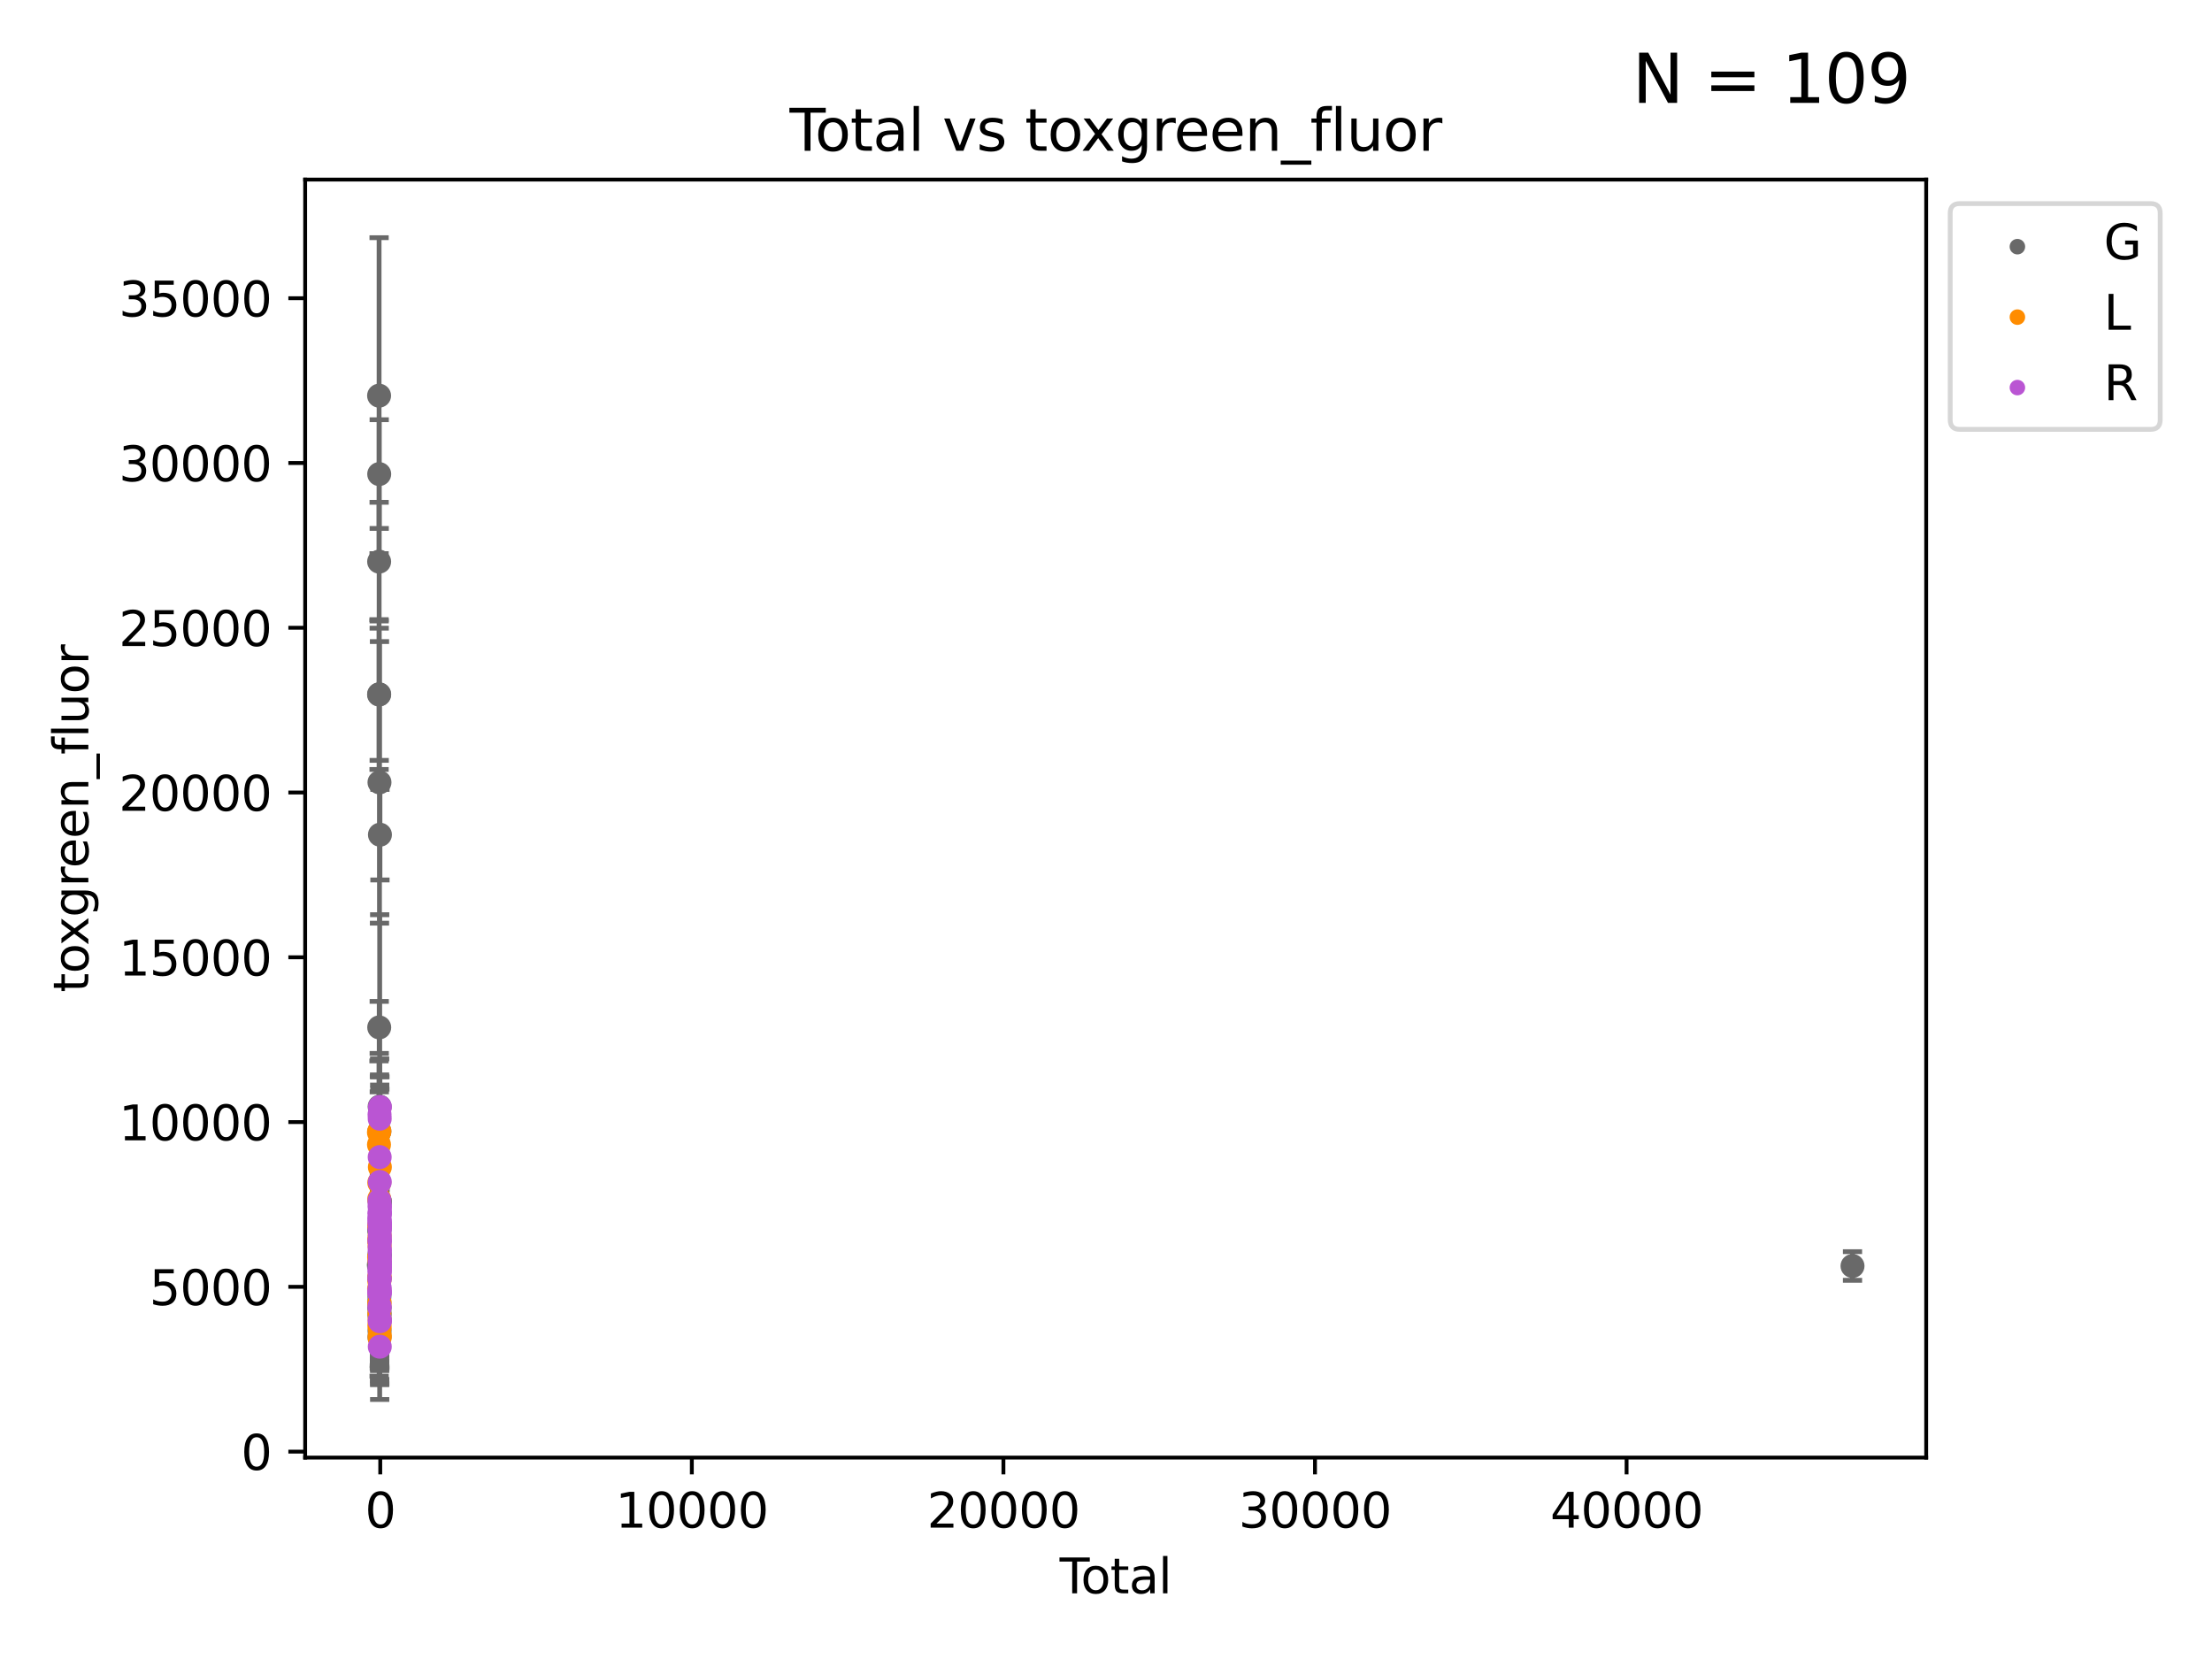 <?xml version="1.0" encoding="utf-8" standalone="no"?>
<!DOCTYPE svg PUBLIC "-//W3C//DTD SVG 1.1//EN"
  "http://www.w3.org/Graphics/SVG/1.1/DTD/svg11.dtd">
<svg xmlns:xlink="http://www.w3.org/1999/xlink" width="460.8pt" height="345.6pt" viewBox="0 0 460.8 345.6" xmlns="http://www.w3.org/2000/svg" version="1.1">
 <defs>
  <style type="text/css">*{stroke-linejoin: round; stroke-linecap: butt}</style>
 </defs>
 <g id="figure_1">
  <g id="patch_1">
   <path d="M 0 345.6 
L 460.8 345.6 
L 460.8 0 
L 0 0 
z
" style="fill: #ffffff"/>
  </g>
  <g id="axes_1">
   <g id="patch_2">
    <path d="M 63.571 303.64 
L 401.26 303.64 
L 401.26 37.411 
L 63.571 37.411 
z
" style="fill: #ffffff"/>
   </g>
   <g id="PathCollection_1">
    <defs>
     <path id="m499adc3cf6" d="M 0 1.118 
C 0.297 1.118 0.581 1 0.791 0.791 
C 1 0.581 1.118 0.297 1.118 0 
C 1.118 -0.297 1 -0.581 0.791 -0.791 
C 0.581 -1 0.297 -1.118 0 -1.118 
C -0.297 -1.118 -0.581 -1 -0.791 -0.791 
C -1 -0.581 -1.118 -0.297 -1.118 0 
C -1.118 0.297 -1 0.581 -0.791 0.791 
C -0.581 1 -0.297 1.118 0 1.118 
z
" style="stroke: #696969"/>
    </defs>
    <g clip-path="url(#p5b7aa95e5d)">
     <use xlink:href="#m499adc3cf6" x="78.921" y="263.525" style="fill: #696969; stroke: #696969"/>
     <use xlink:href="#m499adc3cf6" x="78.966" y="144.683" style="fill: #696969; stroke: #696969"/>
     <use xlink:href="#m499adc3cf6" x="78.971" y="82.424" style="fill: #696969; stroke: #696969"/>
     <use xlink:href="#m499adc3cf6" x="78.982" y="116.998" style="fill: #696969; stroke: #696969"/>
     <use xlink:href="#m499adc3cf6" x="78.983" y="263.564" style="fill: #696969; stroke: #696969"/>
     <use xlink:href="#m499adc3cf6" x="78.995" y="144.633" style="fill: #696969; stroke: #696969"/>
     <use xlink:href="#m499adc3cf6" x="78.997" y="98.758" style="fill: #696969; stroke: #696969"/>
     <use xlink:href="#m499adc3cf6" x="78.999" y="214.027" style="fill: #696969; stroke: #696969"/>
     <use xlink:href="#m499adc3cf6" x="79.021" y="271.24" style="fill: #696969; stroke: #696969"/>
     <use xlink:href="#m499adc3cf6" x="79.022" y="256.212" style="fill: #696969; stroke: #696969"/>
     <use xlink:href="#m499adc3cf6" x="79.029" y="256.323" style="fill: #696969; stroke: #696969"/>
     <use xlink:href="#m499adc3cf6" x="79.032" y="266.407" style="fill: #696969; stroke: #696969"/>
     <use xlink:href="#m499adc3cf6" x="79.033" y="235.699" style="fill: #696969; stroke: #696969"/>
     <use xlink:href="#m499adc3cf6" x="79.036" y="272.338" style="fill: #696969; stroke: #696969"/>
     <use xlink:href="#m499adc3cf6" x="79.042" y="270.159" style="fill: #696969; stroke: #696969"/>
     <use xlink:href="#m499adc3cf6" x="79.048" y="278.525" style="fill: #696969; stroke: #696969"/>
     <use xlink:href="#m499adc3cf6" x="79.05" y="272.501" style="fill: #696969; stroke: #696969"/>
     <use xlink:href="#m499adc3cf6" x="79.05" y="273.987" style="fill: #696969; stroke: #696969"/>
     <use xlink:href="#m499adc3cf6" x="79.052" y="266.217" style="fill: #696969; stroke: #696969"/>
     <use xlink:href="#m499adc3cf6" x="79.053" y="162.98" style="fill: #696969; stroke: #696969"/>
     <use xlink:href="#m499adc3cf6" x="79.057" y="261.343" style="fill: #696969; stroke: #696969"/>
     <use xlink:href="#m499adc3cf6" x="79.066" y="277.246" style="fill: #696969; stroke: #696969"/>
     <use xlink:href="#m499adc3cf6" x="79.082" y="273.545" style="fill: #696969; stroke: #696969"/>
     <use xlink:href="#m499adc3cf6" x="79.087" y="230.524" style="fill: #696969; stroke: #696969"/>
     <use xlink:href="#m499adc3cf6" x="79.12" y="261.57" style="fill: #696969; stroke: #696969"/>
     <use xlink:href="#m499adc3cf6" x="79.123" y="250.223" style="fill: #696969; stroke: #696969"/>
     <use xlink:href="#m499adc3cf6" x="79.128" y="250.45" style="fill: #696969; stroke: #696969"/>
     <use xlink:href="#m499adc3cf6" x="79.15" y="173.884" style="fill: #696969; stroke: #696969"/>
     <use xlink:href="#m499adc3cf6" x="385.911" y="263.73" style="fill: #696969; stroke: #696969"/>
    </g>
   </g>
   <g id="PathCollection_2">
    <defs>
     <path id="m118b9687c4" d="M 0 1.118 
C 0.297 1.118 0.581 1 0.791 0.791 
C 1 0.581 1.118 0.297 1.118 0 
C 1.118 -0.297 1 -0.581 0.791 -0.791 
C 0.581 -1 0.297 -1.118 0 -1.118 
C -0.297 -1.118 -0.581 -1 -0.791 -0.791 
C -1 -0.581 -1.118 -0.297 -1.118 0 
C -1.118 0.297 -1 0.581 -0.791 0.791 
C -0.581 1 -0.297 1.118 0 1.118 
z
" style="stroke: #ff8c00"/>
    </defs>
    <g clip-path="url(#p5b7aa95e5d)">
     <use xlink:href="#m118b9687c4" x="78.941" y="235.893" style="fill: #ff8c00; stroke: #ff8c00"/>
     <use xlink:href="#m118b9687c4" x="78.95" y="238.451" style="fill: #ff8c00; stroke: #ff8c00"/>
     <use xlink:href="#m118b9687c4" x="78.975" y="261.891" style="fill: #ff8c00; stroke: #ff8c00"/>
     <use xlink:href="#m118b9687c4" x="78.978" y="268.485" style="fill: #ff8c00; stroke: #ff8c00"/>
     <use xlink:href="#m118b9687c4" x="79.001" y="258.339" style="fill: #ff8c00; stroke: #ff8c00"/>
     <use xlink:href="#m118b9687c4" x="79.003" y="255.319" style="fill: #ff8c00; stroke: #ff8c00"/>
     <use xlink:href="#m118b9687c4" x="79.004" y="249.782" style="fill: #ff8c00; stroke: #ff8c00"/>
     <use xlink:href="#m118b9687c4" x="79.013" y="269.048" style="fill: #ff8c00; stroke: #ff8c00"/>
     <use xlink:href="#m118b9687c4" x="79.014" y="246.374" style="fill: #ff8c00; stroke: #ff8c00"/>
     <use xlink:href="#m118b9687c4" x="79.028" y="273.614" style="fill: #ff8c00; stroke: #ff8c00"/>
     <use xlink:href="#m118b9687c4" x="79.031" y="266.892" style="fill: #ff8c00; stroke: #ff8c00"/>
     <use xlink:href="#m118b9687c4" x="79.031" y="258.537" style="fill: #ff8c00; stroke: #ff8c00"/>
     <use xlink:href="#m118b9687c4" x="79.032" y="271.587" style="fill: #ff8c00; stroke: #ff8c00"/>
     <use xlink:href="#m118b9687c4" x="79.037" y="235.653" style="fill: #ff8c00; stroke: #ff8c00"/>
     <use xlink:href="#m118b9687c4" x="79.038" y="265.904" style="fill: #ff8c00; stroke: #ff8c00"/>
     <use xlink:href="#m118b9687c4" x="79.043" y="276.001" style="fill: #ff8c00; stroke: #ff8c00"/>
     <use xlink:href="#m118b9687c4" x="79.067" y="271.282" style="fill: #ff8c00; stroke: #ff8c00"/>
     <use xlink:href="#m118b9687c4" x="79.074" y="266.102" style="fill: #ff8c00; stroke: #ff8c00"/>
     <use xlink:href="#m118b9687c4" x="79.076" y="262.743" style="fill: #ff8c00; stroke: #ff8c00"/>
     <use xlink:href="#m118b9687c4" x="79.077" y="259.547" style="fill: #ff8c00; stroke: #ff8c00"/>
     <use xlink:href="#m118b9687c4" x="79.083" y="257.428" style="fill: #ff8c00; stroke: #ff8c00"/>
     <use xlink:href="#m118b9687c4" x="79.084" y="278.71" style="fill: #ff8c00; stroke: #ff8c00"/>
     <use xlink:href="#m118b9687c4" x="79.084" y="274.821" style="fill: #ff8c00; stroke: #ff8c00"/>
     <use xlink:href="#m118b9687c4" x="79.088" y="276.604" style="fill: #ff8c00; stroke: #ff8c00"/>
     <use xlink:href="#m118b9687c4" x="79.117" y="278.192" style="fill: #ff8c00; stroke: #ff8c00"/>
     <use xlink:href="#m118b9687c4" x="79.133" y="243.121" style="fill: #ff8c00; stroke: #ff8c00"/>
    </g>
   </g>
   <g id="PathCollection_3">
    <defs>
     <path id="mffe6665531" d="M 0 1.118 
C 0.297 1.118 0.581 1 0.791 0.791 
C 1 0.581 1.118 0.297 1.118 0 
C 1.118 -0.297 1 -0.581 0.791 -0.791 
C 0.581 -1 0.297 -1.118 0 -1.118 
C -0.297 -1.118 -0.581 -1 -0.791 -0.791 
C -1 -0.581 -1.118 -0.297 -1.118 0 
C -1.118 0.297 -1 0.581 -0.791 0.791 
C -0.581 1 -0.297 1.118 0 1.118 
z
" style="stroke: #ba55d3"/>
    </defs>
    <g clip-path="url(#p5b7aa95e5d)">
     <use xlink:href="#mffe6665531" x="79.032" y="258.494" style="fill: #ba55d3; stroke: #ba55d3"/>
     <use xlink:href="#mffe6665531" x="79.039" y="253.816" style="fill: #ba55d3; stroke: #ba55d3"/>
     <use xlink:href="#mffe6665531" x="79.039" y="254.815" style="fill: #ba55d3; stroke: #ba55d3"/>
     <use xlink:href="#mffe6665531" x="79.04" y="266.03" style="fill: #ba55d3; stroke: #ba55d3"/>
     <use xlink:href="#mffe6665531" x="79.049" y="250.067" style="fill: #ba55d3; stroke: #ba55d3"/>
     <use xlink:href="#mffe6665531" x="79.05" y="253.855" style="fill: #ba55d3; stroke: #ba55d3"/>
     <use xlink:href="#mffe6665531" x="79.056" y="269.397" style="fill: #ba55d3; stroke: #ba55d3"/>
     <use xlink:href="#mffe6665531" x="79.056" y="268.711" style="fill: #ba55d3; stroke: #ba55d3"/>
     <use xlink:href="#mffe6665531" x="79.064" y="269.317" style="fill: #ba55d3; stroke: #ba55d3"/>
     <use xlink:href="#mffe6665531" x="79.066" y="232.173" style="fill: #ba55d3; stroke: #ba55d3"/>
     <use xlink:href="#mffe6665531" x="79.074" y="269.28" style="fill: #ba55d3; stroke: #ba55d3"/>
     <use xlink:href="#mffe6665531" x="79.075" y="268.956" style="fill: #ba55d3; stroke: #ba55d3"/>
     <use xlink:href="#mffe6665531" x="79.077" y="272.085" style="fill: #ba55d3; stroke: #ba55d3"/>
     <use xlink:href="#mffe6665531" x="79.078" y="264.628" style="fill: #ba55d3; stroke: #ba55d3"/>
     <use xlink:href="#mffe6665531" x="79.082" y="266.496" style="fill: #ba55d3; stroke: #ba55d3"/>
     <use xlink:href="#mffe6665531" x="79.084" y="259.871" style="fill: #ba55d3; stroke: #ba55d3"/>
     <use xlink:href="#mffe6665531" x="79.086" y="272.468" style="fill: #ba55d3; stroke: #ba55d3"/>
     <use xlink:href="#mffe6665531" x="79.086" y="250.888" style="fill: #ba55d3; stroke: #ba55d3"/>
     <use xlink:href="#mffe6665531" x="79.087" y="266.45" style="fill: #ba55d3; stroke: #ba55d3"/>
     <use xlink:href="#mffe6665531" x="79.089" y="252.72" style="fill: #ba55d3; stroke: #ba55d3"/>
     <use xlink:href="#mffe6665531" x="79.091" y="264.994" style="fill: #ba55d3; stroke: #ba55d3"/>
     <use xlink:href="#mffe6665531" x="79.095" y="241.043" style="fill: #ba55d3; stroke: #ba55d3"/>
     <use xlink:href="#mffe6665531" x="79.098" y="262.636" style="fill: #ba55d3; stroke: #ba55d3"/>
     <use xlink:href="#mffe6665531" x="79.099" y="251.489" style="fill: #ba55d3; stroke: #ba55d3"/>
     <use xlink:href="#mffe6665531" x="79.099" y="233.05" style="fill: #ba55d3; stroke: #ba55d3"/>
     <use xlink:href="#mffe6665531" x="79.1" y="275.143" style="fill: #ba55d3; stroke: #ba55d3"/>
     <use xlink:href="#mffe6665531" x="79.1" y="260.721" style="fill: #ba55d3; stroke: #ba55d3"/>
     <use xlink:href="#mffe6665531" x="79.103" y="268.28" style="fill: #ba55d3; stroke: #ba55d3"/>
     <use xlink:href="#mffe6665531" x="79.104" y="256.195" style="fill: #ba55d3; stroke: #ba55d3"/>
     <use xlink:href="#mffe6665531" x="79.105" y="252.415" style="fill: #ba55d3; stroke: #ba55d3"/>
     <use xlink:href="#mffe6665531" x="79.105" y="255.983" style="fill: #ba55d3; stroke: #ba55d3"/>
     <use xlink:href="#mffe6665531" x="79.105" y="269.391" style="fill: #ba55d3; stroke: #ba55d3"/>
     <use xlink:href="#mffe6665531" x="79.109" y="264.882" style="fill: #ba55d3; stroke: #ba55d3"/>
     <use xlink:href="#mffe6665531" x="79.11" y="264.009" style="fill: #ba55d3; stroke: #ba55d3"/>
     <use xlink:href="#mffe6665531" x="79.111" y="252.863" style="fill: #ba55d3; stroke: #ba55d3"/>
     <use xlink:href="#mffe6665531" x="79.115" y="280.54" style="fill: #ba55d3; stroke: #ba55d3"/>
     <use xlink:href="#mffe6665531" x="79.115" y="252.806" style="fill: #ba55d3; stroke: #ba55d3"/>
     <use xlink:href="#mffe6665531" x="79.117" y="257.365" style="fill: #ba55d3; stroke: #ba55d3"/>
     <use xlink:href="#mffe6665531" x="79.12" y="254.631" style="fill: #ba55d3; stroke: #ba55d3"/>
     <use xlink:href="#mffe6665531" x="79.121" y="246.219" style="fill: #ba55d3; stroke: #ba55d3"/>
     <use xlink:href="#mffe6665531" x="79.122" y="258.119" style="fill: #ba55d3; stroke: #ba55d3"/>
     <use xlink:href="#mffe6665531" x="79.122" y="254.602" style="fill: #ba55d3; stroke: #ba55d3"/>
     <use xlink:href="#mffe6665531" x="79.123" y="264.1" style="fill: #ba55d3; stroke: #ba55d3"/>
     <use xlink:href="#mffe6665531" x="79.126" y="275.243" style="fill: #ba55d3; stroke: #ba55d3"/>
     <use xlink:href="#mffe6665531" x="79.129" y="262.809" style="fill: #ba55d3; stroke: #ba55d3"/>
     <use xlink:href="#mffe6665531" x="79.135" y="261.799" style="fill: #ba55d3; stroke: #ba55d3"/>
     <use xlink:href="#mffe6665531" x="79.135" y="251.426" style="fill: #ba55d3; stroke: #ba55d3"/>
     <use xlink:href="#mffe6665531" x="79.14" y="260.54" style="fill: #ba55d3; stroke: #ba55d3"/>
     <use xlink:href="#mffe6665531" x="79.143" y="230.605" style="fill: #ba55d3; stroke: #ba55d3"/>
     <use xlink:href="#mffe6665531" x="79.144" y="258.69" style="fill: #ba55d3; stroke: #ba55d3"/>
     <use xlink:href="#mffe6665531" x="79.145" y="255.312" style="fill: #ba55d3; stroke: #ba55d3"/>
     <use xlink:href="#mffe6665531" x="79.145" y="274.934" style="fill: #ba55d3; stroke: #ba55d3"/>
     <use xlink:href="#mffe6665531" x="79.145" y="263.435" style="fill: #ba55d3; stroke: #ba55d3"/>
     <use xlink:href="#mffe6665531" x="79.155" y="255.424" style="fill: #ba55d3; stroke: #ba55d3"/>
    </g>
   </g>
   <g id="matplotlib.axis_1">
    <g id="xtick_1">
     <g id="line2d_1">
      <defs>
       <path id="m8e5e05ece5" d="M 0 0 
L 0 3.5 
" style="stroke: #000000; stroke-width: 0.8"/>
      </defs>
      <g>
       <use xlink:href="#m8e5e05ece5" x="79.213" y="303.64" style="stroke: #000000; stroke-width: 0.8"/>
      </g>
     </g>
     <g id="text_1">
      <!-- 0 -->
      <g transform="translate(76.031 318.238)scale(0.1 -0.1)">
       <defs>
        <path id="DejaVuSans-30" d="M 2034 4250 
Q 1547 4250 1301 3770 
Q 1056 3291 1056 2328 
Q 1056 1369 1301 889 
Q 1547 409 2034 409 
Q 2525 409 2770 889 
Q 3016 1369 3016 2328 
Q 3016 3291 2770 3770 
Q 2525 4250 2034 4250 
z
M 2034 4750 
Q 2819 4750 3233 4129 
Q 3647 3509 3647 2328 
Q 3647 1150 3233 529 
Q 2819 -91 2034 -91 
Q 1250 -91 836 529 
Q 422 1150 422 2328 
Q 422 3509 836 4129 
Q 1250 4750 2034 4750 
z
" transform="scale(0.016)"/>
       </defs>
       <use xlink:href="#DejaVuSans-30"/>
      </g>
     </g>
    </g>
    <g id="xtick_2">
     <g id="line2d_2">
      <g>
       <use xlink:href="#m8e5e05ece5" x="144.121" y="303.64" style="stroke: #000000; stroke-width: 0.8"/>
      </g>
     </g>
     <g id="text_2">
      <!-- 10000 -->
      <g transform="translate(128.215 318.238)scale(0.1 -0.1)">
       <defs>
        <path id="DejaVuSans-31" d="M 794 531 
L 1825 531 
L 1825 4091 
L 703 3866 
L 703 4441 
L 1819 4666 
L 2450 4666 
L 2450 531 
L 3481 531 
L 3481 0 
L 794 0 
L 794 531 
z
" transform="scale(0.016)"/>
       </defs>
       <use xlink:href="#DejaVuSans-31"/>
       <use xlink:href="#DejaVuSans-30" x="63.623"/>
       <use xlink:href="#DejaVuSans-30" x="127.246"/>
       <use xlink:href="#DejaVuSans-30" x="190.869"/>
       <use xlink:href="#DejaVuSans-30" x="254.492"/>
      </g>
     </g>
    </g>
    <g id="xtick_3">
     <g id="line2d_3">
      <g>
       <use xlink:href="#m8e5e05ece5" x="209.03" y="303.64" style="stroke: #000000; stroke-width: 0.8"/>
      </g>
     </g>
     <g id="text_3">
      <!-- 20000 -->
      <g transform="translate(193.123 318.238)scale(0.1 -0.1)">
       <defs>
        <path id="DejaVuSans-32" d="M 1228 531 
L 3431 531 
L 3431 0 
L 469 0 
L 469 531 
Q 828 903 1448 1529 
Q 2069 2156 2228 2338 
Q 2531 2678 2651 2914 
Q 2772 3150 2772 3378 
Q 2772 3750 2511 3984 
Q 2250 4219 1831 4219 
Q 1534 4219 1204 4116 
Q 875 4013 500 3803 
L 500 4441 
Q 881 4594 1212 4672 
Q 1544 4750 1819 4750 
Q 2544 4750 2975 4387 
Q 3406 4025 3406 3419 
Q 3406 3131 3298 2873 
Q 3191 2616 2906 2266 
Q 2828 2175 2409 1742 
Q 1991 1309 1228 531 
z
" transform="scale(0.016)"/>
       </defs>
       <use xlink:href="#DejaVuSans-32"/>
       <use xlink:href="#DejaVuSans-30" x="63.623"/>
       <use xlink:href="#DejaVuSans-30" x="127.246"/>
       <use xlink:href="#DejaVuSans-30" x="190.869"/>
       <use xlink:href="#DejaVuSans-30" x="254.492"/>
      </g>
     </g>
    </g>
    <g id="xtick_4">
     <g id="line2d_4">
      <g>
       <use xlink:href="#m8e5e05ece5" x="273.938" y="303.64" style="stroke: #000000; stroke-width: 0.8"/>
      </g>
     </g>
     <g id="text_4">
      <!-- 30000 -->
      <g transform="translate(258.032 318.238)scale(0.1 -0.1)">
       <defs>
        <path id="DejaVuSans-33" d="M 2597 2516 
Q 3050 2419 3304 2112 
Q 3559 1806 3559 1356 
Q 3559 666 3084 287 
Q 2609 -91 1734 -91 
Q 1441 -91 1130 -33 
Q 819 25 488 141 
L 488 750 
Q 750 597 1062 519 
Q 1375 441 1716 441 
Q 2309 441 2620 675 
Q 2931 909 2931 1356 
Q 2931 1769 2642 2001 
Q 2353 2234 1838 2234 
L 1294 2234 
L 1294 2753 
L 1863 2753 
Q 2328 2753 2575 2939 
Q 2822 3125 2822 3475 
Q 2822 3834 2567 4026 
Q 2313 4219 1838 4219 
Q 1578 4219 1281 4162 
Q 984 4106 628 3988 
L 628 4550 
Q 988 4650 1302 4700 
Q 1616 4750 1894 4750 
Q 2613 4750 3031 4423 
Q 3450 4097 3450 3541 
Q 3450 3153 3228 2886 
Q 3006 2619 2597 2516 
z
" transform="scale(0.016)"/>
       </defs>
       <use xlink:href="#DejaVuSans-33"/>
       <use xlink:href="#DejaVuSans-30" x="63.623"/>
       <use xlink:href="#DejaVuSans-30" x="127.246"/>
       <use xlink:href="#DejaVuSans-30" x="190.869"/>
       <use xlink:href="#DejaVuSans-30" x="254.492"/>
      </g>
     </g>
    </g>
    <g id="xtick_5">
     <g id="line2d_5">
      <g>
       <use xlink:href="#m8e5e05ece5" x="338.847" y="303.64" style="stroke: #000000; stroke-width: 0.8"/>
      </g>
     </g>
     <g id="text_5">
      <!-- 40000 -->
      <g transform="translate(322.94 318.238)scale(0.1 -0.1)">
       <defs>
        <path id="DejaVuSans-34" d="M 2419 4116 
L 825 1625 
L 2419 1625 
L 2419 4116 
z
M 2253 4666 
L 3047 4666 
L 3047 1625 
L 3713 1625 
L 3713 1100 
L 3047 1100 
L 3047 0 
L 2419 0 
L 2419 1100 
L 313 1100 
L 313 1709 
L 2253 4666 
z
" transform="scale(0.016)"/>
       </defs>
       <use xlink:href="#DejaVuSans-34"/>
       <use xlink:href="#DejaVuSans-30" x="63.623"/>
       <use xlink:href="#DejaVuSans-30" x="127.246"/>
       <use xlink:href="#DejaVuSans-30" x="190.869"/>
       <use xlink:href="#DejaVuSans-30" x="254.492"/>
      </g>
     </g>
    </g>
    <g id="text_6">
     <!-- Total -->
     <g transform="translate(220.739 331.917)scale(0.1 -0.1)">
      <defs>
       <path id="DejaVuSans-54" d="M -19 4666 
L 3928 4666 
L 3928 4134 
L 2272 4134 
L 2272 0 
L 1638 0 
L 1638 4134 
L -19 4134 
L -19 4666 
z
" transform="scale(0.016)"/>
       <path id="DejaVuSans-6f" d="M 1959 3097 
Q 1497 3097 1228 2736 
Q 959 2375 959 1747 
Q 959 1119 1226 758 
Q 1494 397 1959 397 
Q 2419 397 2687 759 
Q 2956 1122 2956 1747 
Q 2956 2369 2687 2733 
Q 2419 3097 1959 3097 
z
M 1959 3584 
Q 2709 3584 3137 3096 
Q 3566 2609 3566 1747 
Q 3566 888 3137 398 
Q 2709 -91 1959 -91 
Q 1206 -91 779 398 
Q 353 888 353 1747 
Q 353 2609 779 3096 
Q 1206 3584 1959 3584 
z
" transform="scale(0.016)"/>
       <path id="DejaVuSans-74" d="M 1172 4494 
L 1172 3500 
L 2356 3500 
L 2356 3053 
L 1172 3053 
L 1172 1153 
Q 1172 725 1289 603 
Q 1406 481 1766 481 
L 2356 481 
L 2356 0 
L 1766 0 
Q 1100 0 847 248 
Q 594 497 594 1153 
L 594 3053 
L 172 3053 
L 172 3500 
L 594 3500 
L 594 4494 
L 1172 4494 
z
" transform="scale(0.016)"/>
       <path id="DejaVuSans-61" d="M 2194 1759 
Q 1497 1759 1228 1600 
Q 959 1441 959 1056 
Q 959 750 1161 570 
Q 1363 391 1709 391 
Q 2188 391 2477 730 
Q 2766 1069 2766 1631 
L 2766 1759 
L 2194 1759 
z
M 3341 1997 
L 3341 0 
L 2766 0 
L 2766 531 
Q 2569 213 2275 61 
Q 1981 -91 1556 -91 
Q 1019 -91 701 211 
Q 384 513 384 1019 
Q 384 1609 779 1909 
Q 1175 2209 1959 2209 
L 2766 2209 
L 2766 2266 
Q 2766 2663 2505 2880 
Q 2244 3097 1772 3097 
Q 1472 3097 1187 3025 
Q 903 2953 641 2809 
L 641 3341 
Q 956 3463 1253 3523 
Q 1550 3584 1831 3584 
Q 2591 3584 2966 3190 
Q 3341 2797 3341 1997 
z
" transform="scale(0.016)"/>
       <path id="DejaVuSans-6c" d="M 603 4863 
L 1178 4863 
L 1178 0 
L 603 0 
L 603 4863 
z
" transform="scale(0.016)"/>
      </defs>
      <use xlink:href="#DejaVuSans-54"/>
      <use xlink:href="#DejaVuSans-6f" x="44.084"/>
      <use xlink:href="#DejaVuSans-74" x="105.266"/>
      <use xlink:href="#DejaVuSans-61" x="144.475"/>
      <use xlink:href="#DejaVuSans-6c" x="205.754"/>
     </g>
    </g>
   </g>
   <g id="matplotlib.axis_2">
    <g id="ytick_1">
     <g id="line2d_6">
      <defs>
       <path id="me2b6f2c010" d="M 0 0 
L -3.5 0 
" style="stroke: #000000; stroke-width: 0.8"/>
      </defs>
      <g>
       <use xlink:href="#me2b6f2c010" x="63.571" y="302.397" style="stroke: #000000; stroke-width: 0.8"/>
      </g>
     </g>
     <g id="text_7">
      <!-- 0 -->
      <g transform="translate(50.209 306.196)scale(0.1 -0.1)">
       <use xlink:href="#DejaVuSans-30"/>
      </g>
     </g>
    </g>
    <g id="ytick_2">
     <g id="line2d_7">
      <g>
       <use xlink:href="#me2b6f2c010" x="63.571" y="268.072" style="stroke: #000000; stroke-width: 0.8"/>
      </g>
     </g>
     <g id="text_8">
      <!-- 5000 -->
      <g transform="translate(31.121 271.872)scale(0.1 -0.1)">
       <defs>
        <path id="DejaVuSans-35" d="M 691 4666 
L 3169 4666 
L 3169 4134 
L 1269 4134 
L 1269 2991 
Q 1406 3038 1543 3061 
Q 1681 3084 1819 3084 
Q 2600 3084 3056 2656 
Q 3513 2228 3513 1497 
Q 3513 744 3044 326 
Q 2575 -91 1722 -91 
Q 1428 -91 1123 -41 
Q 819 9 494 109 
L 494 744 
Q 775 591 1075 516 
Q 1375 441 1709 441 
Q 2250 441 2565 725 
Q 2881 1009 2881 1497 
Q 2881 1984 2565 2268 
Q 2250 2553 1709 2553 
Q 1456 2553 1204 2497 
Q 953 2441 691 2322 
L 691 4666 
z
" transform="scale(0.016)"/>
       </defs>
       <use xlink:href="#DejaVuSans-35"/>
       <use xlink:href="#DejaVuSans-30" x="63.623"/>
       <use xlink:href="#DejaVuSans-30" x="127.246"/>
       <use xlink:href="#DejaVuSans-30" x="190.869"/>
      </g>
     </g>
    </g>
    <g id="ytick_3">
     <g id="line2d_8">
      <g>
       <use xlink:href="#me2b6f2c010" x="63.571" y="233.748" style="stroke: #000000; stroke-width: 0.8"/>
      </g>
     </g>
     <g id="text_9">
      <!-- 10000 -->
      <g transform="translate(24.759 237.547)scale(0.1 -0.1)">
       <use xlink:href="#DejaVuSans-31"/>
       <use xlink:href="#DejaVuSans-30" x="63.623"/>
       <use xlink:href="#DejaVuSans-30" x="127.246"/>
       <use xlink:href="#DejaVuSans-30" x="190.869"/>
       <use xlink:href="#DejaVuSans-30" x="254.492"/>
      </g>
     </g>
    </g>
    <g id="ytick_4">
     <g id="line2d_9">
      <g>
       <use xlink:href="#me2b6f2c010" x="63.571" y="199.423" style="stroke: #000000; stroke-width: 0.8"/>
      </g>
     </g>
     <g id="text_10">
      <!-- 15000 -->
      <g transform="translate(24.759 203.222)scale(0.1 -0.1)">
       <use xlink:href="#DejaVuSans-31"/>
       <use xlink:href="#DejaVuSans-35" x="63.623"/>
       <use xlink:href="#DejaVuSans-30" x="127.246"/>
       <use xlink:href="#DejaVuSans-30" x="190.869"/>
       <use xlink:href="#DejaVuSans-30" x="254.492"/>
      </g>
     </g>
    </g>
    <g id="ytick_5">
     <g id="line2d_10">
      <g>
       <use xlink:href="#me2b6f2c010" x="63.571" y="165.098" style="stroke: #000000; stroke-width: 0.8"/>
      </g>
     </g>
     <g id="text_11">
      <!-- 20000 -->
      <g transform="translate(24.759 168.898)scale(0.1 -0.1)">
       <use xlink:href="#DejaVuSans-32"/>
       <use xlink:href="#DejaVuSans-30" x="63.623"/>
       <use xlink:href="#DejaVuSans-30" x="127.246"/>
       <use xlink:href="#DejaVuSans-30" x="190.869"/>
       <use xlink:href="#DejaVuSans-30" x="254.492"/>
      </g>
     </g>
    </g>
    <g id="ytick_6">
     <g id="line2d_11">
      <g>
       <use xlink:href="#me2b6f2c010" x="63.571" y="130.774" style="stroke: #000000; stroke-width: 0.8"/>
      </g>
     </g>
     <g id="text_12">
      <!-- 25000 -->
      <g transform="translate(24.759 134.573)scale(0.1 -0.1)">
       <use xlink:href="#DejaVuSans-32"/>
       <use xlink:href="#DejaVuSans-35" x="63.623"/>
       <use xlink:href="#DejaVuSans-30" x="127.246"/>
       <use xlink:href="#DejaVuSans-30" x="190.869"/>
       <use xlink:href="#DejaVuSans-30" x="254.492"/>
      </g>
     </g>
    </g>
    <g id="ytick_7">
     <g id="line2d_12">
      <g>
       <use xlink:href="#me2b6f2c010" x="63.571" y="96.449" style="stroke: #000000; stroke-width: 0.8"/>
      </g>
     </g>
     <g id="text_13">
      <!-- 30000 -->
      <g transform="translate(24.759 100.248)scale(0.1 -0.1)">
       <use xlink:href="#DejaVuSans-33"/>
       <use xlink:href="#DejaVuSans-30" x="63.623"/>
       <use xlink:href="#DejaVuSans-30" x="127.246"/>
       <use xlink:href="#DejaVuSans-30" x="190.869"/>
       <use xlink:href="#DejaVuSans-30" x="254.492"/>
      </g>
     </g>
    </g>
    <g id="ytick_8">
     <g id="line2d_13">
      <g>
       <use xlink:href="#me2b6f2c010" x="63.571" y="62.124" style="stroke: #000000; stroke-width: 0.8"/>
      </g>
     </g>
     <g id="text_14">
      <!-- 35000 -->
      <g transform="translate(24.759 65.923)scale(0.1 -0.1)">
       <use xlink:href="#DejaVuSans-33"/>
       <use xlink:href="#DejaVuSans-35" x="63.623"/>
       <use xlink:href="#DejaVuSans-30" x="127.246"/>
       <use xlink:href="#DejaVuSans-30" x="190.869"/>
       <use xlink:href="#DejaVuSans-30" x="254.492"/>
      </g>
     </g>
    </g>
    <g id="text_15">
     <!-- toxgreen_fluor -->
     <g transform="translate(18.401 206.72)rotate(-90)scale(0.1 -0.1)">
      <defs>
       <path id="DejaVuSans-78" d="M 3513 3500 
L 2247 1797 
L 3578 0 
L 2900 0 
L 1881 1375 
L 863 0 
L 184 0 
L 1544 1831 
L 300 3500 
L 978 3500 
L 1906 2253 
L 2834 3500 
L 3513 3500 
z
" transform="scale(0.016)"/>
       <path id="DejaVuSans-67" d="M 2906 1791 
Q 2906 2416 2648 2759 
Q 2391 3103 1925 3103 
Q 1463 3103 1205 2759 
Q 947 2416 947 1791 
Q 947 1169 1205 825 
Q 1463 481 1925 481 
Q 2391 481 2648 825 
Q 2906 1169 2906 1791 
z
M 3481 434 
Q 3481 -459 3084 -895 
Q 2688 -1331 1869 -1331 
Q 1566 -1331 1297 -1286 
Q 1028 -1241 775 -1147 
L 775 -588 
Q 1028 -725 1275 -790 
Q 1522 -856 1778 -856 
Q 2344 -856 2625 -561 
Q 2906 -266 2906 331 
L 2906 616 
Q 2728 306 2450 153 
Q 2172 0 1784 0 
Q 1141 0 747 490 
Q 353 981 353 1791 
Q 353 2603 747 3093 
Q 1141 3584 1784 3584 
Q 2172 3584 2450 3431 
Q 2728 3278 2906 2969 
L 2906 3500 
L 3481 3500 
L 3481 434 
z
" transform="scale(0.016)"/>
       <path id="DejaVuSans-72" d="M 2631 2963 
Q 2534 3019 2420 3045 
Q 2306 3072 2169 3072 
Q 1681 3072 1420 2755 
Q 1159 2438 1159 1844 
L 1159 0 
L 581 0 
L 581 3500 
L 1159 3500 
L 1159 2956 
Q 1341 3275 1631 3429 
Q 1922 3584 2338 3584 
Q 2397 3584 2469 3576 
Q 2541 3569 2628 3553 
L 2631 2963 
z
" transform="scale(0.016)"/>
       <path id="DejaVuSans-65" d="M 3597 1894 
L 3597 1613 
L 953 1613 
Q 991 1019 1311 708 
Q 1631 397 2203 397 
Q 2534 397 2845 478 
Q 3156 559 3463 722 
L 3463 178 
Q 3153 47 2828 -22 
Q 2503 -91 2169 -91 
Q 1331 -91 842 396 
Q 353 884 353 1716 
Q 353 2575 817 3079 
Q 1281 3584 2069 3584 
Q 2775 3584 3186 3129 
Q 3597 2675 3597 1894 
z
M 3022 2063 
Q 3016 2534 2758 2815 
Q 2500 3097 2075 3097 
Q 1594 3097 1305 2825 
Q 1016 2553 972 2059 
L 3022 2063 
z
" transform="scale(0.016)"/>
       <path id="DejaVuSans-6e" d="M 3513 2113 
L 3513 0 
L 2938 0 
L 2938 2094 
Q 2938 2591 2744 2837 
Q 2550 3084 2163 3084 
Q 1697 3084 1428 2787 
Q 1159 2491 1159 1978 
L 1159 0 
L 581 0 
L 581 3500 
L 1159 3500 
L 1159 2956 
Q 1366 3272 1645 3428 
Q 1925 3584 2291 3584 
Q 2894 3584 3203 3211 
Q 3513 2838 3513 2113 
z
" transform="scale(0.016)"/>
       <path id="DejaVuSans-5f" d="M 3263 -1063 
L 3263 -1509 
L -63 -1509 
L -63 -1063 
L 3263 -1063 
z
" transform="scale(0.016)"/>
       <path id="DejaVuSans-66" d="M 2375 4863 
L 2375 4384 
L 1825 4384 
Q 1516 4384 1395 4259 
Q 1275 4134 1275 3809 
L 1275 3500 
L 2222 3500 
L 2222 3053 
L 1275 3053 
L 1275 0 
L 697 0 
L 697 3053 
L 147 3053 
L 147 3500 
L 697 3500 
L 697 3744 
Q 697 4328 969 4595 
Q 1241 4863 1831 4863 
L 2375 4863 
z
" transform="scale(0.016)"/>
       <path id="DejaVuSans-75" d="M 544 1381 
L 544 3500 
L 1119 3500 
L 1119 1403 
Q 1119 906 1312 657 
Q 1506 409 1894 409 
Q 2359 409 2629 706 
Q 2900 1003 2900 1516 
L 2900 3500 
L 3475 3500 
L 3475 0 
L 2900 0 
L 2900 538 
Q 2691 219 2414 64 
Q 2138 -91 1772 -91 
Q 1169 -91 856 284 
Q 544 659 544 1381 
z
M 1991 3584 
L 1991 3584 
z
" transform="scale(0.016)"/>
      </defs>
      <use xlink:href="#DejaVuSans-74"/>
      <use xlink:href="#DejaVuSans-6f" x="39.209"/>
      <use xlink:href="#DejaVuSans-78" x="97.266"/>
      <use xlink:href="#DejaVuSans-67" x="156.445"/>
      <use xlink:href="#DejaVuSans-72" x="219.922"/>
      <use xlink:href="#DejaVuSans-65" x="258.785"/>
      <use xlink:href="#DejaVuSans-65" x="320.309"/>
      <use xlink:href="#DejaVuSans-6e" x="381.832"/>
      <use xlink:href="#DejaVuSans-5f" x="445.211"/>
      <use xlink:href="#DejaVuSans-66" x="495.211"/>
      <use xlink:href="#DejaVuSans-6c" x="530.416"/>
      <use xlink:href="#DejaVuSans-75" x="558.199"/>
      <use xlink:href="#DejaVuSans-6f" x="621.578"/>
      <use xlink:href="#DejaVuSans-72" x="682.76"/>
     </g>
    </g>
   </g>
   <g id="LineCollection_1">
    <path d="M 78.921 267.867 
L 78.921 259.183 
" clip-path="url(#p5b7aa95e5d)" style="fill: none; stroke: #696969"/>
    <path d="M 78.966 160.29 
L 78.966 129.076 
" clip-path="url(#p5b7aa95e5d)" style="fill: none; stroke: #696969"/>
    <path d="M 78.971 115.336 
L 78.971 49.513 
" clip-path="url(#p5b7aa95e5d)" style="fill: none; stroke: #696969"/>
    <path d="M 78.982 129.362 
L 78.982 104.635 
" clip-path="url(#p5b7aa95e5d)" style="fill: none; stroke: #696969"/>
    <path d="M 78.983 266.266 
L 78.983 260.862 
" clip-path="url(#p5b7aa95e5d)" style="fill: none; stroke: #696969"/>
    <path d="M 78.995 158.402 
L 78.995 130.863 
" clip-path="url(#p5b7aa95e5d)" style="fill: none; stroke: #696969"/>
    <path d="M 78.997 110.078 
L 78.997 87.438 
" clip-path="url(#p5b7aa95e5d)" style="fill: none; stroke: #696969"/>
    <path d="M 78.999 219.448 
L 78.999 208.605 
" clip-path="url(#p5b7aa95e5d)" style="fill: none; stroke: #696969"/>
    <path d="M 79.021 272.855 
L 79.021 269.626 
" clip-path="url(#p5b7aa95e5d)" style="fill: none; stroke: #696969"/>
    <path d="M 79.022 263.751 
L 79.022 248.673 
" clip-path="url(#p5b7aa95e5d)" style="fill: none; stroke: #696969"/>
    <path d="M 79.029 257.177 
L 79.029 255.469 
" clip-path="url(#p5b7aa95e5d)" style="fill: none; stroke: #696969"/>
    <path d="M 79.032 270.473 
L 79.032 262.342 
" clip-path="url(#p5b7aa95e5d)" style="fill: none; stroke: #696969"/>
    <path d="M 79.033 240.667 
L 79.033 230.731 
" clip-path="url(#p5b7aa95e5d)" style="fill: none; stroke: #696969"/>
    <path d="M 79.036 275.751 
L 79.036 268.924 
" clip-path="url(#p5b7aa95e5d)" style="fill: none; stroke: #696969"/>
    <path d="M 79.042 274.89 
L 79.042 265.428 
" clip-path="url(#p5b7aa95e5d)" style="fill: none; stroke: #696969"/>
    <path d="M 79.048 281.386 
L 79.048 275.665 
" clip-path="url(#p5b7aa95e5d)" style="fill: none; stroke: #696969"/>
    <path d="M 79.05 274.482 
L 79.05 270.52 
" clip-path="url(#p5b7aa95e5d)" style="fill: none; stroke: #696969"/>
    <path d="M 79.05 276.961 
L 79.05 271.014 
" clip-path="url(#p5b7aa95e5d)" style="fill: none; stroke: #696969"/>
    <path d="M 79.052 284.096 
L 79.052 248.338 
" clip-path="url(#p5b7aa95e5d)" style="fill: none; stroke: #696969"/>
    <path d="M 79.053 192.313 
L 79.053 133.648 
" clip-path="url(#p5b7aa95e5d)" style="fill: none; stroke: #696969"/>
    <path d="M 79.057 281.365 
L 79.057 241.321 
" clip-path="url(#p5b7aa95e5d)" style="fill: none; stroke: #696969"/>
    <path d="M 79.066 283.441 
L 79.066 271.051 
" clip-path="url(#p5b7aa95e5d)" style="fill: none; stroke: #696969"/>
    <path d="M 79.082 287.66 
L 79.082 259.431 
" clip-path="url(#p5b7aa95e5d)" style="fill: none; stroke: #696969"/>
    <path d="M 79.087 240.462 
L 79.087 220.586 
" clip-path="url(#p5b7aa95e5d)" style="fill: none; stroke: #696969"/>
    <path d="M 79.12 270.905 
L 79.12 252.236 
" clip-path="url(#p5b7aa95e5d)" style="fill: none; stroke: #696969"/>
    <path d="M 79.123 255.445 
L 79.123 245 
" clip-path="url(#p5b7aa95e5d)" style="fill: none; stroke: #696969"/>
    <path d="M 79.128 252.724 
L 79.128 248.176 
" clip-path="url(#p5b7aa95e5d)" style="fill: none; stroke: #696969"/>
    <path d="M 79.15 183.314 
L 79.15 164.454 
" clip-path="url(#p5b7aa95e5d)" style="fill: none; stroke: #696969"/>
    <path d="M 385.911 266.711 
L 385.911 260.749 
" clip-path="url(#p5b7aa95e5d)" style="fill: none; stroke: #696969"/>
   </g>
   <g id="line2d_14">
    <defs>
     <path id="m3bb0927a45" d="M 2 0 
L -2 -0 
" style="stroke: #696969"/>
    </defs>
    <g clip-path="url(#p5b7aa95e5d)">
     <use xlink:href="#m3bb0927a45" x="78.921" y="267.867" style="fill: #696969; stroke: #696969"/>
     <use xlink:href="#m3bb0927a45" x="78.966" y="160.29" style="fill: #696969; stroke: #696969"/>
     <use xlink:href="#m3bb0927a45" x="78.971" y="115.336" style="fill: #696969; stroke: #696969"/>
     <use xlink:href="#m3bb0927a45" x="78.982" y="129.362" style="fill: #696969; stroke: #696969"/>
     <use xlink:href="#m3bb0927a45" x="78.983" y="266.266" style="fill: #696969; stroke: #696969"/>
     <use xlink:href="#m3bb0927a45" x="78.995" y="158.402" style="fill: #696969; stroke: #696969"/>
     <use xlink:href="#m3bb0927a45" x="78.997" y="110.078" style="fill: #696969; stroke: #696969"/>
     <use xlink:href="#m3bb0927a45" x="78.999" y="219.448" style="fill: #696969; stroke: #696969"/>
     <use xlink:href="#m3bb0927a45" x="79.021" y="272.855" style="fill: #696969; stroke: #696969"/>
     <use xlink:href="#m3bb0927a45" x="79.022" y="263.751" style="fill: #696969; stroke: #696969"/>
     <use xlink:href="#m3bb0927a45" x="79.029" y="257.177" style="fill: #696969; stroke: #696969"/>
     <use xlink:href="#m3bb0927a45" x="79.032" y="270.473" style="fill: #696969; stroke: #696969"/>
     <use xlink:href="#m3bb0927a45" x="79.033" y="240.667" style="fill: #696969; stroke: #696969"/>
     <use xlink:href="#m3bb0927a45" x="79.036" y="275.751" style="fill: #696969; stroke: #696969"/>
     <use xlink:href="#m3bb0927a45" x="79.042" y="274.89" style="fill: #696969; stroke: #696969"/>
     <use xlink:href="#m3bb0927a45" x="79.048" y="281.386" style="fill: #696969; stroke: #696969"/>
     <use xlink:href="#m3bb0927a45" x="79.05" y="274.482" style="fill: #696969; stroke: #696969"/>
     <use xlink:href="#m3bb0927a45" x="79.05" y="276.961" style="fill: #696969; stroke: #696969"/>
     <use xlink:href="#m3bb0927a45" x="79.052" y="284.096" style="fill: #696969; stroke: #696969"/>
     <use xlink:href="#m3bb0927a45" x="79.053" y="192.313" style="fill: #696969; stroke: #696969"/>
     <use xlink:href="#m3bb0927a45" x="79.057" y="281.365" style="fill: #696969; stroke: #696969"/>
     <use xlink:href="#m3bb0927a45" x="79.066" y="283.441" style="fill: #696969; stroke: #696969"/>
     <use xlink:href="#m3bb0927a45" x="79.082" y="287.66" style="fill: #696969; stroke: #696969"/>
     <use xlink:href="#m3bb0927a45" x="79.087" y="240.462" style="fill: #696969; stroke: #696969"/>
     <use xlink:href="#m3bb0927a45" x="79.12" y="270.905" style="fill: #696969; stroke: #696969"/>
     <use xlink:href="#m3bb0927a45" x="79.123" y="255.445" style="fill: #696969; stroke: #696969"/>
     <use xlink:href="#m3bb0927a45" x="79.128" y="252.724" style="fill: #696969; stroke: #696969"/>
     <use xlink:href="#m3bb0927a45" x="79.15" y="183.314" style="fill: #696969; stroke: #696969"/>
     <use xlink:href="#m3bb0927a45" x="385.911" y="266.711" style="fill: #696969; stroke: #696969"/>
    </g>
   </g>
   <g id="line2d_15">
    <g clip-path="url(#p5b7aa95e5d)">
     <use xlink:href="#m3bb0927a45" x="78.921" y="259.183" style="fill: #696969; stroke: #696969"/>
     <use xlink:href="#m3bb0927a45" x="78.966" y="129.076" style="fill: #696969; stroke: #696969"/>
     <use xlink:href="#m3bb0927a45" x="78.971" y="49.513" style="fill: #696969; stroke: #696969"/>
     <use xlink:href="#m3bb0927a45" x="78.982" y="104.635" style="fill: #696969; stroke: #696969"/>
     <use xlink:href="#m3bb0927a45" x="78.983" y="260.862" style="fill: #696969; stroke: #696969"/>
     <use xlink:href="#m3bb0927a45" x="78.995" y="130.863" style="fill: #696969; stroke: #696969"/>
     <use xlink:href="#m3bb0927a45" x="78.997" y="87.438" style="fill: #696969; stroke: #696969"/>
     <use xlink:href="#m3bb0927a45" x="78.999" y="208.605" style="fill: #696969; stroke: #696969"/>
     <use xlink:href="#m3bb0927a45" x="79.021" y="269.626" style="fill: #696969; stroke: #696969"/>
     <use xlink:href="#m3bb0927a45" x="79.022" y="248.673" style="fill: #696969; stroke: #696969"/>
     <use xlink:href="#m3bb0927a45" x="79.029" y="255.469" style="fill: #696969; stroke: #696969"/>
     <use xlink:href="#m3bb0927a45" x="79.032" y="262.342" style="fill: #696969; stroke: #696969"/>
     <use xlink:href="#m3bb0927a45" x="79.033" y="230.731" style="fill: #696969; stroke: #696969"/>
     <use xlink:href="#m3bb0927a45" x="79.036" y="268.924" style="fill: #696969; stroke: #696969"/>
     <use xlink:href="#m3bb0927a45" x="79.042" y="265.428" style="fill: #696969; stroke: #696969"/>
     <use xlink:href="#m3bb0927a45" x="79.048" y="275.665" style="fill: #696969; stroke: #696969"/>
     <use xlink:href="#m3bb0927a45" x="79.05" y="270.52" style="fill: #696969; stroke: #696969"/>
     <use xlink:href="#m3bb0927a45" x="79.05" y="271.014" style="fill: #696969; stroke: #696969"/>
     <use xlink:href="#m3bb0927a45" x="79.052" y="248.338" style="fill: #696969; stroke: #696969"/>
     <use xlink:href="#m3bb0927a45" x="79.053" y="133.648" style="fill: #696969; stroke: #696969"/>
     <use xlink:href="#m3bb0927a45" x="79.057" y="241.321" style="fill: #696969; stroke: #696969"/>
     <use xlink:href="#m3bb0927a45" x="79.066" y="271.051" style="fill: #696969; stroke: #696969"/>
     <use xlink:href="#m3bb0927a45" x="79.082" y="259.431" style="fill: #696969; stroke: #696969"/>
     <use xlink:href="#m3bb0927a45" x="79.087" y="220.586" style="fill: #696969; stroke: #696969"/>
     <use xlink:href="#m3bb0927a45" x="79.12" y="252.236" style="fill: #696969; stroke: #696969"/>
     <use xlink:href="#m3bb0927a45" x="79.123" y="245" style="fill: #696969; stroke: #696969"/>
     <use xlink:href="#m3bb0927a45" x="79.128" y="248.176" style="fill: #696969; stroke: #696969"/>
     <use xlink:href="#m3bb0927a45" x="79.15" y="164.454" style="fill: #696969; stroke: #696969"/>
     <use xlink:href="#m3bb0927a45" x="385.911" y="260.749" style="fill: #696969; stroke: #696969"/>
    </g>
   </g>
   <g id="LineCollection_2">
    <path d="M 78.941 241.271 
L 78.941 230.515 
" clip-path="url(#p5b7aa95e5d)" style="fill: none; stroke: #696969"/>
    <path d="M 78.95 255.899 
L 78.95 221.003 
" clip-path="url(#p5b7aa95e5d)" style="fill: none; stroke: #696969"/>
    <path d="M 78.975 276.755 
L 78.975 247.027 
" clip-path="url(#p5b7aa95e5d)" style="fill: none; stroke: #696969"/>
    <path d="M 78.978 286.674 
L 78.978 250.296 
" clip-path="url(#p5b7aa95e5d)" style="fill: none; stroke: #696969"/>
    <path d="M 79.001 269.577 
L 79.001 247.101 
" clip-path="url(#p5b7aa95e5d)" style="fill: none; stroke: #696969"/>
    <path d="M 79.003 264.308 
L 79.003 246.33 
" clip-path="url(#p5b7aa95e5d)" style="fill: none; stroke: #696969"/>
    <path d="M 79.004 263.019 
L 79.004 236.545 
" clip-path="url(#p5b7aa95e5d)" style="fill: none; stroke: #696969"/>
    <path d="M 79.013 284.485 
L 79.013 253.61 
" clip-path="url(#p5b7aa95e5d)" style="fill: none; stroke: #696969"/>
    <path d="M 79.014 265.297 
L 79.014 227.452 
" clip-path="url(#p5b7aa95e5d)" style="fill: none; stroke: #696969"/>
    <path d="M 79.028 285.01 
L 79.028 262.219 
" clip-path="url(#p5b7aa95e5d)" style="fill: none; stroke: #696969"/>
    <path d="M 79.031 277.17 
L 79.031 256.613 
" clip-path="url(#p5b7aa95e5d)" style="fill: none; stroke: #696969"/>
    <path d="M 79.031 264.38 
L 79.031 252.693 
" clip-path="url(#p5b7aa95e5d)" style="fill: none; stroke: #696969"/>
    <path d="M 79.032 285.058 
L 79.032 258.116 
" clip-path="url(#p5b7aa95e5d)" style="fill: none; stroke: #696969"/>
    <path d="M 79.037 247.011 
L 79.037 224.294 
" clip-path="url(#p5b7aa95e5d)" style="fill: none; stroke: #696969"/>
    <path d="M 79.038 275.551 
L 79.038 256.256 
" clip-path="url(#p5b7aa95e5d)" style="fill: none; stroke: #696969"/>
    <path d="M 79.043 283.088 
L 79.043 268.914 
" clip-path="url(#p5b7aa95e5d)" style="fill: none; stroke: #696969"/>
    <path d="M 79.067 283.572 
L 79.067 258.992 
" clip-path="url(#p5b7aa95e5d)" style="fill: none; stroke: #696969"/>
    <path d="M 79.074 274.537 
L 79.074 257.667 
" clip-path="url(#p5b7aa95e5d)" style="fill: none; stroke: #696969"/>
    <path d="M 79.076 269.325 
L 79.076 256.161 
" clip-path="url(#p5b7aa95e5d)" style="fill: none; stroke: #696969"/>
    <path d="M 79.077 268.128 
L 79.077 250.966 
" clip-path="url(#p5b7aa95e5d)" style="fill: none; stroke: #696969"/>
    <path d="M 79.083 264.345 
L 79.083 250.512 
" clip-path="url(#p5b7aa95e5d)" style="fill: none; stroke: #696969"/>
    <path d="M 79.084 285.517 
L 79.084 271.904 
" clip-path="url(#p5b7aa95e5d)" style="fill: none; stroke: #696969"/>
    <path d="M 79.084 283.781 
L 79.084 265.861 
" clip-path="url(#p5b7aa95e5d)" style="fill: none; stroke: #696969"/>
    <path d="M 79.088 288.448 
L 79.088 264.76 
" clip-path="url(#p5b7aa95e5d)" style="fill: none; stroke: #696969"/>
    <path d="M 79.117 285.122 
L 79.117 271.262 
" clip-path="url(#p5b7aa95e5d)" style="fill: none; stroke: #696969"/>
    <path d="M 79.133 259.35 
L 79.133 226.892 
" clip-path="url(#p5b7aa95e5d)" style="fill: none; stroke: #696969"/>
   </g>
   <g id="line2d_16">
    <g clip-path="url(#p5b7aa95e5d)">
     <use xlink:href="#m3bb0927a45" x="78.941" y="241.271" style="fill: #696969; stroke: #696969"/>
     <use xlink:href="#m3bb0927a45" x="78.95" y="255.899" style="fill: #696969; stroke: #696969"/>
     <use xlink:href="#m3bb0927a45" x="78.975" y="276.755" style="fill: #696969; stroke: #696969"/>
     <use xlink:href="#m3bb0927a45" x="78.978" y="286.674" style="fill: #696969; stroke: #696969"/>
     <use xlink:href="#m3bb0927a45" x="79.001" y="269.577" style="fill: #696969; stroke: #696969"/>
     <use xlink:href="#m3bb0927a45" x="79.003" y="264.308" style="fill: #696969; stroke: #696969"/>
     <use xlink:href="#m3bb0927a45" x="79.004" y="263.019" style="fill: #696969; stroke: #696969"/>
     <use xlink:href="#m3bb0927a45" x="79.013" y="284.485" style="fill: #696969; stroke: #696969"/>
     <use xlink:href="#m3bb0927a45" x="79.014" y="265.297" style="fill: #696969; stroke: #696969"/>
     <use xlink:href="#m3bb0927a45" x="79.028" y="285.01" style="fill: #696969; stroke: #696969"/>
     <use xlink:href="#m3bb0927a45" x="79.031" y="277.17" style="fill: #696969; stroke: #696969"/>
     <use xlink:href="#m3bb0927a45" x="79.031" y="264.38" style="fill: #696969; stroke: #696969"/>
     <use xlink:href="#m3bb0927a45" x="79.032" y="285.058" style="fill: #696969; stroke: #696969"/>
     <use xlink:href="#m3bb0927a45" x="79.037" y="247.011" style="fill: #696969; stroke: #696969"/>
     <use xlink:href="#m3bb0927a45" x="79.038" y="275.551" style="fill: #696969; stroke: #696969"/>
     <use xlink:href="#m3bb0927a45" x="79.043" y="283.088" style="fill: #696969; stroke: #696969"/>
     <use xlink:href="#m3bb0927a45" x="79.067" y="283.572" style="fill: #696969; stroke: #696969"/>
     <use xlink:href="#m3bb0927a45" x="79.074" y="274.537" style="fill: #696969; stroke: #696969"/>
     <use xlink:href="#m3bb0927a45" x="79.076" y="269.325" style="fill: #696969; stroke: #696969"/>
     <use xlink:href="#m3bb0927a45" x="79.077" y="268.128" style="fill: #696969; stroke: #696969"/>
     <use xlink:href="#m3bb0927a45" x="79.083" y="264.345" style="fill: #696969; stroke: #696969"/>
     <use xlink:href="#m3bb0927a45" x="79.084" y="285.517" style="fill: #696969; stroke: #696969"/>
     <use xlink:href="#m3bb0927a45" x="79.084" y="283.781" style="fill: #696969; stroke: #696969"/>
     <use xlink:href="#m3bb0927a45" x="79.088" y="288.448" style="fill: #696969; stroke: #696969"/>
     <use xlink:href="#m3bb0927a45" x="79.117" y="285.122" style="fill: #696969; stroke: #696969"/>
     <use xlink:href="#m3bb0927a45" x="79.133" y="259.35" style="fill: #696969; stroke: #696969"/>
    </g>
   </g>
   <g id="line2d_17">
    <g clip-path="url(#p5b7aa95e5d)">
     <use xlink:href="#m3bb0927a45" x="78.941" y="230.515" style="fill: #696969; stroke: #696969"/>
     <use xlink:href="#m3bb0927a45" x="78.95" y="221.003" style="fill: #696969; stroke: #696969"/>
     <use xlink:href="#m3bb0927a45" x="78.975" y="247.027" style="fill: #696969; stroke: #696969"/>
     <use xlink:href="#m3bb0927a45" x="78.978" y="250.296" style="fill: #696969; stroke: #696969"/>
     <use xlink:href="#m3bb0927a45" x="79.001" y="247.101" style="fill: #696969; stroke: #696969"/>
     <use xlink:href="#m3bb0927a45" x="79.003" y="246.33" style="fill: #696969; stroke: #696969"/>
     <use xlink:href="#m3bb0927a45" x="79.004" y="236.545" style="fill: #696969; stroke: #696969"/>
     <use xlink:href="#m3bb0927a45" x="79.013" y="253.61" style="fill: #696969; stroke: #696969"/>
     <use xlink:href="#m3bb0927a45" x="79.014" y="227.452" style="fill: #696969; stroke: #696969"/>
     <use xlink:href="#m3bb0927a45" x="79.028" y="262.219" style="fill: #696969; stroke: #696969"/>
     <use xlink:href="#m3bb0927a45" x="79.031" y="256.613" style="fill: #696969; stroke: #696969"/>
     <use xlink:href="#m3bb0927a45" x="79.031" y="252.693" style="fill: #696969; stroke: #696969"/>
     <use xlink:href="#m3bb0927a45" x="79.032" y="258.116" style="fill: #696969; stroke: #696969"/>
     <use xlink:href="#m3bb0927a45" x="79.037" y="224.294" style="fill: #696969; stroke: #696969"/>
     <use xlink:href="#m3bb0927a45" x="79.038" y="256.256" style="fill: #696969; stroke: #696969"/>
     <use xlink:href="#m3bb0927a45" x="79.043" y="268.914" style="fill: #696969; stroke: #696969"/>
     <use xlink:href="#m3bb0927a45" x="79.067" y="258.992" style="fill: #696969; stroke: #696969"/>
     <use xlink:href="#m3bb0927a45" x="79.074" y="257.667" style="fill: #696969; stroke: #696969"/>
     <use xlink:href="#m3bb0927a45" x="79.076" y="256.161" style="fill: #696969; stroke: #696969"/>
     <use xlink:href="#m3bb0927a45" x="79.077" y="250.966" style="fill: #696969; stroke: #696969"/>
     <use xlink:href="#m3bb0927a45" x="79.083" y="250.512" style="fill: #696969; stroke: #696969"/>
     <use xlink:href="#m3bb0927a45" x="79.084" y="271.904" style="fill: #696969; stroke: #696969"/>
     <use xlink:href="#m3bb0927a45" x="79.084" y="265.861" style="fill: #696969; stroke: #696969"/>
     <use xlink:href="#m3bb0927a45" x="79.088" y="264.76" style="fill: #696969; stroke: #696969"/>
     <use xlink:href="#m3bb0927a45" x="79.117" y="271.262" style="fill: #696969; stroke: #696969"/>
     <use xlink:href="#m3bb0927a45" x="79.133" y="226.892" style="fill: #696969; stroke: #696969"/>
    </g>
   </g>
   <g id="LineCollection_3">
    <path d="M 79.032 272.532 
L 79.032 244.457 
" clip-path="url(#p5b7aa95e5d)" style="fill: none; stroke: #696969"/>
    <path d="M 79.039 264.916 
L 79.039 242.717 
" clip-path="url(#p5b7aa95e5d)" style="fill: none; stroke: #696969"/>
    <path d="M 79.039 263.663 
L 79.039 245.968 
" clip-path="url(#p5b7aa95e5d)" style="fill: none; stroke: #696969"/>
    <path d="M 79.04 279.655 
L 79.04 252.404 
" clip-path="url(#p5b7aa95e5d)" style="fill: none; stroke: #696969"/>
    <path d="M 79.049 255.75 
L 79.049 244.383 
" clip-path="url(#p5b7aa95e5d)" style="fill: none; stroke: #696969"/>
    <path d="M 79.05 263.293 
L 79.05 244.416 
" clip-path="url(#p5b7aa95e5d)" style="fill: none; stroke: #696969"/>
    <path d="M 79.056 280.421 
L 79.056 258.373 
" clip-path="url(#p5b7aa95e5d)" style="fill: none; stroke: #696969"/>
    <path d="M 79.056 283.873 
L 79.056 253.549 
" clip-path="url(#p5b7aa95e5d)" style="fill: none; stroke: #696969"/>
    <path d="M 79.064 285.031 
L 79.064 253.603 
" clip-path="url(#p5b7aa95e5d)" style="fill: none; stroke: #696969"/>
    <path d="M 79.066 240.427 
L 79.066 223.92 
" clip-path="url(#p5b7aa95e5d)" style="fill: none; stroke: #696969"/>
    <path d="M 79.074 282.367 
L 79.074 256.193 
" clip-path="url(#p5b7aa95e5d)" style="fill: none; stroke: #696969"/>
    <path d="M 79.075 278.943 
L 79.075 258.969 
" clip-path="url(#p5b7aa95e5d)" style="fill: none; stroke: #696969"/>
    <path d="M 79.077 282.416 
L 79.077 261.755 
" clip-path="url(#p5b7aa95e5d)" style="fill: none; stroke: #696969"/>
    <path d="M 79.078 277.082 
L 79.078 252.174 
" clip-path="url(#p5b7aa95e5d)" style="fill: none; stroke: #696969"/>
    <path d="M 79.082 276.72 
L 79.082 256.272 
" clip-path="url(#p5b7aa95e5d)" style="fill: none; stroke: #696969"/>
    <path d="M 79.084 265.913 
L 79.084 253.83 
" clip-path="url(#p5b7aa95e5d)" style="fill: none; stroke: #696969"/>
    <path d="M 79.086 280.448 
L 79.086 264.488 
" clip-path="url(#p5b7aa95e5d)" style="fill: none; stroke: #696969"/>
    <path d="M 79.086 258.505 
L 79.086 243.271 
" clip-path="url(#p5b7aa95e5d)" style="fill: none; stroke: #696969"/>
    <path d="M 79.087 278.765 
L 79.087 254.136 
" clip-path="url(#p5b7aa95e5d)" style="fill: none; stroke: #696969"/>
    <path d="M 79.089 260.482 
L 79.089 244.959 
" clip-path="url(#p5b7aa95e5d)" style="fill: none; stroke: #696969"/>
    <path d="M 79.091 272.409 
L 79.091 257.579 
" clip-path="url(#p5b7aa95e5d)" style="fill: none; stroke: #696969"/>
    <path d="M 79.095 291.539 
L 79.095 190.548 
" clip-path="url(#p5b7aa95e5d)" style="fill: none; stroke: #696969"/>
    <path d="M 79.098 272.035 
L 79.098 253.237 
" clip-path="url(#p5b7aa95e5d)" style="fill: none; stroke: #696969"/>
    <path d="M 79.099 260.116 
L 79.099 242.863 
" clip-path="url(#p5b7aa95e5d)" style="fill: none; stroke: #696969"/>
    <path d="M 79.099 240.068 
L 79.099 226.032 
" clip-path="url(#p5b7aa95e5d)" style="fill: none; stroke: #696969"/>
    <path d="M 79.1 287.362 
L 79.1 262.924 
" clip-path="url(#p5b7aa95e5d)" style="fill: none; stroke: #696969"/>
    <path d="M 79.1 269.846 
L 79.1 251.596 
" clip-path="url(#p5b7aa95e5d)" style="fill: none; stroke: #696969"/>
    <path d="M 79.103 277.803 
L 79.103 258.756 
" clip-path="url(#p5b7aa95e5d)" style="fill: none; stroke: #696969"/>
    <path d="M 79.104 270.291 
L 79.104 242.099 
" clip-path="url(#p5b7aa95e5d)" style="fill: none; stroke: #696969"/>
    <path d="M 79.105 256.651 
L 79.105 248.178 
" clip-path="url(#p5b7aa95e5d)" style="fill: none; stroke: #696969"/>
    <path d="M 79.105 260.41 
L 79.105 251.556 
" clip-path="url(#p5b7aa95e5d)" style="fill: none; stroke: #696969"/>
    <path d="M 79.105 279.775 
L 79.105 259.006 
" clip-path="url(#p5b7aa95e5d)" style="fill: none; stroke: #696969"/>
    <path d="M 79.109 279.206 
L 79.109 250.559 
" clip-path="url(#p5b7aa95e5d)" style="fill: none; stroke: #696969"/>
    <path d="M 79.11 272.851 
L 79.11 255.166 
" clip-path="url(#p5b7aa95e5d)" style="fill: none; stroke: #696969"/>
    <path d="M 79.111 257.297 
L 79.111 248.428 
" clip-path="url(#p5b7aa95e5d)" style="fill: none; stroke: #696969"/>
    <path d="M 79.115 288.262 
L 79.115 272.819 
" clip-path="url(#p5b7aa95e5d)" style="fill: none; stroke: #696969"/>
    <path d="M 79.115 259.725 
L 79.115 245.886 
" clip-path="url(#p5b7aa95e5d)" style="fill: none; stroke: #696969"/>
    <path d="M 79.117 268.108 
L 79.117 246.622 
" clip-path="url(#p5b7aa95e5d)" style="fill: none; stroke: #696969"/>
    <path d="M 79.12 255.273 
L 79.12 253.989 
" clip-path="url(#p5b7aa95e5d)" style="fill: none; stroke: #696969"/>
    <path d="M 79.121 253.789 
L 79.121 238.649 
" clip-path="url(#p5b7aa95e5d)" style="fill: none; stroke: #696969"/>
    <path d="M 79.122 266.21 
L 79.122 250.029 
" clip-path="url(#p5b7aa95e5d)" style="fill: none; stroke: #696969"/>
    <path d="M 79.122 269.62 
L 79.122 239.584 
" clip-path="url(#p5b7aa95e5d)" style="fill: none; stroke: #696969"/>
    <path d="M 79.123 272.971 
L 79.123 255.23 
" clip-path="url(#p5b7aa95e5d)" style="fill: none; stroke: #696969"/>
    <path d="M 79.126 284.765 
L 79.126 265.722 
" clip-path="url(#p5b7aa95e5d)" style="fill: none; stroke: #696969"/>
    <path d="M 79.129 273.479 
L 79.129 252.138 
" clip-path="url(#p5b7aa95e5d)" style="fill: none; stroke: #696969"/>
    <path d="M 79.135 271.728 
L 79.135 251.869 
" clip-path="url(#p5b7aa95e5d)" style="fill: none; stroke: #696969"/>
    <path d="M 79.135 264.129 
L 79.135 238.722 
" clip-path="url(#p5b7aa95e5d)" style="fill: none; stroke: #696969"/>
    <path d="M 79.14 263.271 
L 79.14 257.809 
" clip-path="url(#p5b7aa95e5d)" style="fill: none; stroke: #696969"/>
    <path d="M 79.143 236.901 
L 79.143 224.309 
" clip-path="url(#p5b7aa95e5d)" style="fill: none; stroke: #696969"/>
    <path d="M 79.144 271.282 
L 79.144 246.098 
" clip-path="url(#p5b7aa95e5d)" style="fill: none; stroke: #696969"/>
    <path d="M 79.145 258.222 
L 79.145 252.401 
" clip-path="url(#p5b7aa95e5d)" style="fill: none; stroke: #696969"/>
    <path d="M 79.145 278.646 
L 79.145 271.221 
" clip-path="url(#p5b7aa95e5d)" style="fill: none; stroke: #696969"/>
    <path d="M 79.145 276.773 
L 79.145 250.097 
" clip-path="url(#p5b7aa95e5d)" style="fill: none; stroke: #696969"/>
    <path d="M 79.155 263.09 
L 79.155 247.757 
" clip-path="url(#p5b7aa95e5d)" style="fill: none; stroke: #696969"/>
   </g>
   <g id="line2d_18">
    <g clip-path="url(#p5b7aa95e5d)">
     <use xlink:href="#m3bb0927a45" x="79.032" y="272.532" style="fill: #696969; stroke: #696969"/>
     <use xlink:href="#m3bb0927a45" x="79.039" y="264.916" style="fill: #696969; stroke: #696969"/>
     <use xlink:href="#m3bb0927a45" x="79.039" y="263.663" style="fill: #696969; stroke: #696969"/>
     <use xlink:href="#m3bb0927a45" x="79.04" y="279.655" style="fill: #696969; stroke: #696969"/>
     <use xlink:href="#m3bb0927a45" x="79.049" y="255.75" style="fill: #696969; stroke: #696969"/>
     <use xlink:href="#m3bb0927a45" x="79.05" y="263.293" style="fill: #696969; stroke: #696969"/>
     <use xlink:href="#m3bb0927a45" x="79.056" y="280.421" style="fill: #696969; stroke: #696969"/>
     <use xlink:href="#m3bb0927a45" x="79.056" y="283.873" style="fill: #696969; stroke: #696969"/>
     <use xlink:href="#m3bb0927a45" x="79.064" y="285.031" style="fill: #696969; stroke: #696969"/>
     <use xlink:href="#m3bb0927a45" x="79.066" y="240.427" style="fill: #696969; stroke: #696969"/>
     <use xlink:href="#m3bb0927a45" x="79.074" y="282.367" style="fill: #696969; stroke: #696969"/>
     <use xlink:href="#m3bb0927a45" x="79.075" y="278.943" style="fill: #696969; stroke: #696969"/>
     <use xlink:href="#m3bb0927a45" x="79.077" y="282.416" style="fill: #696969; stroke: #696969"/>
     <use xlink:href="#m3bb0927a45" x="79.078" y="277.082" style="fill: #696969; stroke: #696969"/>
     <use xlink:href="#m3bb0927a45" x="79.082" y="276.72" style="fill: #696969; stroke: #696969"/>
     <use xlink:href="#m3bb0927a45" x="79.084" y="265.913" style="fill: #696969; stroke: #696969"/>
     <use xlink:href="#m3bb0927a45" x="79.086" y="280.448" style="fill: #696969; stroke: #696969"/>
     <use xlink:href="#m3bb0927a45" x="79.086" y="258.505" style="fill: #696969; stroke: #696969"/>
     <use xlink:href="#m3bb0927a45" x="79.087" y="278.765" style="fill: #696969; stroke: #696969"/>
     <use xlink:href="#m3bb0927a45" x="79.089" y="260.482" style="fill: #696969; stroke: #696969"/>
     <use xlink:href="#m3bb0927a45" x="79.091" y="272.409" style="fill: #696969; stroke: #696969"/>
     <use xlink:href="#m3bb0927a45" x="79.095" y="291.539" style="fill: #696969; stroke: #696969"/>
     <use xlink:href="#m3bb0927a45" x="79.098" y="272.035" style="fill: #696969; stroke: #696969"/>
     <use xlink:href="#m3bb0927a45" x="79.099" y="260.116" style="fill: #696969; stroke: #696969"/>
     <use xlink:href="#m3bb0927a45" x="79.099" y="240.068" style="fill: #696969; stroke: #696969"/>
     <use xlink:href="#m3bb0927a45" x="79.1" y="287.362" style="fill: #696969; stroke: #696969"/>
     <use xlink:href="#m3bb0927a45" x="79.1" y="269.846" style="fill: #696969; stroke: #696969"/>
     <use xlink:href="#m3bb0927a45" x="79.103" y="277.803" style="fill: #696969; stroke: #696969"/>
     <use xlink:href="#m3bb0927a45" x="79.104" y="270.291" style="fill: #696969; stroke: #696969"/>
     <use xlink:href="#m3bb0927a45" x="79.105" y="256.651" style="fill: #696969; stroke: #696969"/>
     <use xlink:href="#m3bb0927a45" x="79.105" y="260.41" style="fill: #696969; stroke: #696969"/>
     <use xlink:href="#m3bb0927a45" x="79.105" y="279.775" style="fill: #696969; stroke: #696969"/>
     <use xlink:href="#m3bb0927a45" x="79.109" y="279.206" style="fill: #696969; stroke: #696969"/>
     <use xlink:href="#m3bb0927a45" x="79.11" y="272.851" style="fill: #696969; stroke: #696969"/>
     <use xlink:href="#m3bb0927a45" x="79.111" y="257.297" style="fill: #696969; stroke: #696969"/>
     <use xlink:href="#m3bb0927a45" x="79.115" y="288.262" style="fill: #696969; stroke: #696969"/>
     <use xlink:href="#m3bb0927a45" x="79.115" y="259.725" style="fill: #696969; stroke: #696969"/>
     <use xlink:href="#m3bb0927a45" x="79.117" y="268.108" style="fill: #696969; stroke: #696969"/>
     <use xlink:href="#m3bb0927a45" x="79.12" y="255.273" style="fill: #696969; stroke: #696969"/>
     <use xlink:href="#m3bb0927a45" x="79.121" y="253.789" style="fill: #696969; stroke: #696969"/>
     <use xlink:href="#m3bb0927a45" x="79.122" y="266.21" style="fill: #696969; stroke: #696969"/>
     <use xlink:href="#m3bb0927a45" x="79.122" y="269.62" style="fill: #696969; stroke: #696969"/>
     <use xlink:href="#m3bb0927a45" x="79.123" y="272.971" style="fill: #696969; stroke: #696969"/>
     <use xlink:href="#m3bb0927a45" x="79.126" y="284.765" style="fill: #696969; stroke: #696969"/>
     <use xlink:href="#m3bb0927a45" x="79.129" y="273.479" style="fill: #696969; stroke: #696969"/>
     <use xlink:href="#m3bb0927a45" x="79.135" y="271.728" style="fill: #696969; stroke: #696969"/>
     <use xlink:href="#m3bb0927a45" x="79.135" y="264.129" style="fill: #696969; stroke: #696969"/>
     <use xlink:href="#m3bb0927a45" x="79.14" y="263.271" style="fill: #696969; stroke: #696969"/>
     <use xlink:href="#m3bb0927a45" x="79.143" y="236.901" style="fill: #696969; stroke: #696969"/>
     <use xlink:href="#m3bb0927a45" x="79.144" y="271.282" style="fill: #696969; stroke: #696969"/>
     <use xlink:href="#m3bb0927a45" x="79.145" y="258.222" style="fill: #696969; stroke: #696969"/>
     <use xlink:href="#m3bb0927a45" x="79.145" y="278.646" style="fill: #696969; stroke: #696969"/>
     <use xlink:href="#m3bb0927a45" x="79.145" y="276.773" style="fill: #696969; stroke: #696969"/>
     <use xlink:href="#m3bb0927a45" x="79.155" y="263.09" style="fill: #696969; stroke: #696969"/>
    </g>
   </g>
   <g id="line2d_19">
    <g clip-path="url(#p5b7aa95e5d)">
     <use xlink:href="#m3bb0927a45" x="79.032" y="244.457" style="fill: #696969; stroke: #696969"/>
     <use xlink:href="#m3bb0927a45" x="79.039" y="242.717" style="fill: #696969; stroke: #696969"/>
     <use xlink:href="#m3bb0927a45" x="79.039" y="245.968" style="fill: #696969; stroke: #696969"/>
     <use xlink:href="#m3bb0927a45" x="79.04" y="252.404" style="fill: #696969; stroke: #696969"/>
     <use xlink:href="#m3bb0927a45" x="79.049" y="244.383" style="fill: #696969; stroke: #696969"/>
     <use xlink:href="#m3bb0927a45" x="79.05" y="244.416" style="fill: #696969; stroke: #696969"/>
     <use xlink:href="#m3bb0927a45" x="79.056" y="258.373" style="fill: #696969; stroke: #696969"/>
     <use xlink:href="#m3bb0927a45" x="79.056" y="253.549" style="fill: #696969; stroke: #696969"/>
     <use xlink:href="#m3bb0927a45" x="79.064" y="253.603" style="fill: #696969; stroke: #696969"/>
     <use xlink:href="#m3bb0927a45" x="79.066" y="223.92" style="fill: #696969; stroke: #696969"/>
     <use xlink:href="#m3bb0927a45" x="79.074" y="256.193" style="fill: #696969; stroke: #696969"/>
     <use xlink:href="#m3bb0927a45" x="79.075" y="258.969" style="fill: #696969; stroke: #696969"/>
     <use xlink:href="#m3bb0927a45" x="79.077" y="261.755" style="fill: #696969; stroke: #696969"/>
     <use xlink:href="#m3bb0927a45" x="79.078" y="252.174" style="fill: #696969; stroke: #696969"/>
     <use xlink:href="#m3bb0927a45" x="79.082" y="256.272" style="fill: #696969; stroke: #696969"/>
     <use xlink:href="#m3bb0927a45" x="79.084" y="253.83" style="fill: #696969; stroke: #696969"/>
     <use xlink:href="#m3bb0927a45" x="79.086" y="264.488" style="fill: #696969; stroke: #696969"/>
     <use xlink:href="#m3bb0927a45" x="79.086" y="243.271" style="fill: #696969; stroke: #696969"/>
     <use xlink:href="#m3bb0927a45" x="79.087" y="254.136" style="fill: #696969; stroke: #696969"/>
     <use xlink:href="#m3bb0927a45" x="79.089" y="244.959" style="fill: #696969; stroke: #696969"/>
     <use xlink:href="#m3bb0927a45" x="79.091" y="257.579" style="fill: #696969; stroke: #696969"/>
     <use xlink:href="#m3bb0927a45" x="79.095" y="190.548" style="fill: #696969; stroke: #696969"/>
     <use xlink:href="#m3bb0927a45" x="79.098" y="253.237" style="fill: #696969; stroke: #696969"/>
     <use xlink:href="#m3bb0927a45" x="79.099" y="242.863" style="fill: #696969; stroke: #696969"/>
     <use xlink:href="#m3bb0927a45" x="79.099" y="226.032" style="fill: #696969; stroke: #696969"/>
     <use xlink:href="#m3bb0927a45" x="79.1" y="262.924" style="fill: #696969; stroke: #696969"/>
     <use xlink:href="#m3bb0927a45" x="79.1" y="251.596" style="fill: #696969; stroke: #696969"/>
     <use xlink:href="#m3bb0927a45" x="79.103" y="258.756" style="fill: #696969; stroke: #696969"/>
     <use xlink:href="#m3bb0927a45" x="79.104" y="242.099" style="fill: #696969; stroke: #696969"/>
     <use xlink:href="#m3bb0927a45" x="79.105" y="248.178" style="fill: #696969; stroke: #696969"/>
     <use xlink:href="#m3bb0927a45" x="79.105" y="251.556" style="fill: #696969; stroke: #696969"/>
     <use xlink:href="#m3bb0927a45" x="79.105" y="259.006" style="fill: #696969; stroke: #696969"/>
     <use xlink:href="#m3bb0927a45" x="79.109" y="250.559" style="fill: #696969; stroke: #696969"/>
     <use xlink:href="#m3bb0927a45" x="79.11" y="255.166" style="fill: #696969; stroke: #696969"/>
     <use xlink:href="#m3bb0927a45" x="79.111" y="248.428" style="fill: #696969; stroke: #696969"/>
     <use xlink:href="#m3bb0927a45" x="79.115" y="272.819" style="fill: #696969; stroke: #696969"/>
     <use xlink:href="#m3bb0927a45" x="79.115" y="245.886" style="fill: #696969; stroke: #696969"/>
     <use xlink:href="#m3bb0927a45" x="79.117" y="246.622" style="fill: #696969; stroke: #696969"/>
     <use xlink:href="#m3bb0927a45" x="79.12" y="253.989" style="fill: #696969; stroke: #696969"/>
     <use xlink:href="#m3bb0927a45" x="79.121" y="238.649" style="fill: #696969; stroke: #696969"/>
     <use xlink:href="#m3bb0927a45" x="79.122" y="250.029" style="fill: #696969; stroke: #696969"/>
     <use xlink:href="#m3bb0927a45" x="79.122" y="239.584" style="fill: #696969; stroke: #696969"/>
     <use xlink:href="#m3bb0927a45" x="79.123" y="255.23" style="fill: #696969; stroke: #696969"/>
     <use xlink:href="#m3bb0927a45" x="79.126" y="265.722" style="fill: #696969; stroke: #696969"/>
     <use xlink:href="#m3bb0927a45" x="79.129" y="252.138" style="fill: #696969; stroke: #696969"/>
     <use xlink:href="#m3bb0927a45" x="79.135" y="251.869" style="fill: #696969; stroke: #696969"/>
     <use xlink:href="#m3bb0927a45" x="79.135" y="238.722" style="fill: #696969; stroke: #696969"/>
     <use xlink:href="#m3bb0927a45" x="79.14" y="257.809" style="fill: #696969; stroke: #696969"/>
     <use xlink:href="#m3bb0927a45" x="79.143" y="224.309" style="fill: #696969; stroke: #696969"/>
     <use xlink:href="#m3bb0927a45" x="79.144" y="246.098" style="fill: #696969; stroke: #696969"/>
     <use xlink:href="#m3bb0927a45" x="79.145" y="252.401" style="fill: #696969; stroke: #696969"/>
     <use xlink:href="#m3bb0927a45" x="79.145" y="271.221" style="fill: #696969; stroke: #696969"/>
     <use xlink:href="#m3bb0927a45" x="79.145" y="250.097" style="fill: #696969; stroke: #696969"/>
     <use xlink:href="#m3bb0927a45" x="79.155" y="247.757" style="fill: #696969; stroke: #696969"/>
    </g>
   </g>
   <g id="line2d_20">
    <defs>
     <path id="mb71b3918d5" d="M 0 2 
C 0.53 2 1.039 1.789 1.414 1.414 
C 1.789 1.039 2 0.53 2 0 
C 2 -0.53 1.789 -1.039 1.414 -1.414 
C 1.039 -1.789 0.53 -2 0 -2 
C -0.53 -2 -1.039 -1.789 -1.414 -1.414 
C -1.789 -1.039 -2 -0.53 -2 0 
C -2 0.53 -1.789 1.039 -1.414 1.414 
C -1.039 1.789 -0.53 2 0 2 
z
" style="stroke: #696969"/>
    </defs>
    <g clip-path="url(#p5b7aa95e5d)">
     <use xlink:href="#mb71b3918d5" x="78.921" y="263.525" style="fill: #696969; stroke: #696969"/>
     <use xlink:href="#mb71b3918d5" x="78.966" y="144.683" style="fill: #696969; stroke: #696969"/>
     <use xlink:href="#mb71b3918d5" x="78.971" y="82.424" style="fill: #696969; stroke: #696969"/>
     <use xlink:href="#mb71b3918d5" x="78.982" y="116.998" style="fill: #696969; stroke: #696969"/>
     <use xlink:href="#mb71b3918d5" x="78.983" y="263.564" style="fill: #696969; stroke: #696969"/>
     <use xlink:href="#mb71b3918d5" x="78.995" y="144.633" style="fill: #696969; stroke: #696969"/>
     <use xlink:href="#mb71b3918d5" x="78.997" y="98.758" style="fill: #696969; stroke: #696969"/>
     <use xlink:href="#mb71b3918d5" x="78.999" y="214.027" style="fill: #696969; stroke: #696969"/>
     <use xlink:href="#mb71b3918d5" x="79.021" y="271.24" style="fill: #696969; stroke: #696969"/>
     <use xlink:href="#mb71b3918d5" x="79.022" y="256.212" style="fill: #696969; stroke: #696969"/>
     <use xlink:href="#mb71b3918d5" x="79.029" y="256.323" style="fill: #696969; stroke: #696969"/>
     <use xlink:href="#mb71b3918d5" x="79.032" y="266.407" style="fill: #696969; stroke: #696969"/>
     <use xlink:href="#mb71b3918d5" x="79.033" y="235.699" style="fill: #696969; stroke: #696969"/>
     <use xlink:href="#mb71b3918d5" x="79.036" y="272.338" style="fill: #696969; stroke: #696969"/>
     <use xlink:href="#mb71b3918d5" x="79.042" y="270.159" style="fill: #696969; stroke: #696969"/>
     <use xlink:href="#mb71b3918d5" x="79.048" y="278.525" style="fill: #696969; stroke: #696969"/>
     <use xlink:href="#mb71b3918d5" x="79.05" y="272.501" style="fill: #696969; stroke: #696969"/>
     <use xlink:href="#mb71b3918d5" x="79.05" y="273.987" style="fill: #696969; stroke: #696969"/>
     <use xlink:href="#mb71b3918d5" x="79.052" y="266.217" style="fill: #696969; stroke: #696969"/>
     <use xlink:href="#mb71b3918d5" x="79.053" y="162.98" style="fill: #696969; stroke: #696969"/>
     <use xlink:href="#mb71b3918d5" x="79.057" y="261.343" style="fill: #696969; stroke: #696969"/>
     <use xlink:href="#mb71b3918d5" x="79.066" y="277.246" style="fill: #696969; stroke: #696969"/>
     <use xlink:href="#mb71b3918d5" x="79.082" y="273.545" style="fill: #696969; stroke: #696969"/>
     <use xlink:href="#mb71b3918d5" x="79.087" y="230.524" style="fill: #696969; stroke: #696969"/>
     <use xlink:href="#mb71b3918d5" x="79.12" y="261.57" style="fill: #696969; stroke: #696969"/>
     <use xlink:href="#mb71b3918d5" x="79.123" y="250.223" style="fill: #696969; stroke: #696969"/>
     <use xlink:href="#mb71b3918d5" x="79.128" y="250.45" style="fill: #696969; stroke: #696969"/>
     <use xlink:href="#mb71b3918d5" x="79.15" y="173.884" style="fill: #696969; stroke: #696969"/>
     <use xlink:href="#mb71b3918d5" x="385.911" y="263.73" style="fill: #696969; stroke: #696969"/>
    </g>
   </g>
   <g id="line2d_21">
    <defs>
     <path id="m1c33516340" d="M 0 2 
C 0.53 2 1.039 1.789 1.414 1.414 
C 1.789 1.039 2 0.53 2 0 
C 2 -0.53 1.789 -1.039 1.414 -1.414 
C 1.039 -1.789 0.53 -2 0 -2 
C -0.53 -2 -1.039 -1.789 -1.414 -1.414 
C -1.789 -1.039 -2 -0.53 -2 0 
C -2 0.53 -1.789 1.039 -1.414 1.414 
C -1.039 1.789 -0.53 2 0 2 
z
" style="stroke: #ff8c00"/>
    </defs>
    <g clip-path="url(#p5b7aa95e5d)">
     <use xlink:href="#m1c33516340" x="78.941" y="235.893" style="fill: #ff8c00; stroke: #ff8c00"/>
     <use xlink:href="#m1c33516340" x="78.95" y="238.451" style="fill: #ff8c00; stroke: #ff8c00"/>
     <use xlink:href="#m1c33516340" x="78.975" y="261.891" style="fill: #ff8c00; stroke: #ff8c00"/>
     <use xlink:href="#m1c33516340" x="78.978" y="268.485" style="fill: #ff8c00; stroke: #ff8c00"/>
     <use xlink:href="#m1c33516340" x="79.001" y="258.339" style="fill: #ff8c00; stroke: #ff8c00"/>
     <use xlink:href="#m1c33516340" x="79.003" y="255.319" style="fill: #ff8c00; stroke: #ff8c00"/>
     <use xlink:href="#m1c33516340" x="79.004" y="249.782" style="fill: #ff8c00; stroke: #ff8c00"/>
     <use xlink:href="#m1c33516340" x="79.013" y="269.048" style="fill: #ff8c00; stroke: #ff8c00"/>
     <use xlink:href="#m1c33516340" x="79.014" y="246.374" style="fill: #ff8c00; stroke: #ff8c00"/>
     <use xlink:href="#m1c33516340" x="79.028" y="273.614" style="fill: #ff8c00; stroke: #ff8c00"/>
     <use xlink:href="#m1c33516340" x="79.031" y="266.892" style="fill: #ff8c00; stroke: #ff8c00"/>
     <use xlink:href="#m1c33516340" x="79.031" y="258.537" style="fill: #ff8c00; stroke: #ff8c00"/>
     <use xlink:href="#m1c33516340" x="79.032" y="271.587" style="fill: #ff8c00; stroke: #ff8c00"/>
     <use xlink:href="#m1c33516340" x="79.037" y="235.653" style="fill: #ff8c00; stroke: #ff8c00"/>
     <use xlink:href="#m1c33516340" x="79.038" y="265.904" style="fill: #ff8c00; stroke: #ff8c00"/>
     <use xlink:href="#m1c33516340" x="79.043" y="276.001" style="fill: #ff8c00; stroke: #ff8c00"/>
     <use xlink:href="#m1c33516340" x="79.067" y="271.282" style="fill: #ff8c00; stroke: #ff8c00"/>
     <use xlink:href="#m1c33516340" x="79.074" y="266.102" style="fill: #ff8c00; stroke: #ff8c00"/>
     <use xlink:href="#m1c33516340" x="79.076" y="262.743" style="fill: #ff8c00; stroke: #ff8c00"/>
     <use xlink:href="#m1c33516340" x="79.077" y="259.547" style="fill: #ff8c00; stroke: #ff8c00"/>
     <use xlink:href="#m1c33516340" x="79.083" y="257.428" style="fill: #ff8c00; stroke: #ff8c00"/>
     <use xlink:href="#m1c33516340" x="79.084" y="278.71" style="fill: #ff8c00; stroke: #ff8c00"/>
     <use xlink:href="#m1c33516340" x="79.084" y="274.821" style="fill: #ff8c00; stroke: #ff8c00"/>
     <use xlink:href="#m1c33516340" x="79.088" y="276.604" style="fill: #ff8c00; stroke: #ff8c00"/>
     <use xlink:href="#m1c33516340" x="79.117" y="278.192" style="fill: #ff8c00; stroke: #ff8c00"/>
     <use xlink:href="#m1c33516340" x="79.133" y="243.121" style="fill: #ff8c00; stroke: #ff8c00"/>
    </g>
   </g>
   <g id="line2d_22">
    <defs>
     <path id="m8bca1fe9e6" d="M 0 2 
C 0.53 2 1.039 1.789 1.414 1.414 
C 1.789 1.039 2 0.53 2 0 
C 2 -0.53 1.789 -1.039 1.414 -1.414 
C 1.039 -1.789 0.53 -2 0 -2 
C -0.53 -2 -1.039 -1.789 -1.414 -1.414 
C -1.789 -1.039 -2 -0.53 -2 0 
C -2 0.53 -1.789 1.039 -1.414 1.414 
C -1.039 1.789 -0.53 2 0 2 
z
" style="stroke: #ba55d3"/>
    </defs>
    <g clip-path="url(#p5b7aa95e5d)">
     <use xlink:href="#m8bca1fe9e6" x="79.032" y="258.494" style="fill: #ba55d3; stroke: #ba55d3"/>
     <use xlink:href="#m8bca1fe9e6" x="79.039" y="253.816" style="fill: #ba55d3; stroke: #ba55d3"/>
     <use xlink:href="#m8bca1fe9e6" x="79.039" y="254.815" style="fill: #ba55d3; stroke: #ba55d3"/>
     <use xlink:href="#m8bca1fe9e6" x="79.04" y="266.03" style="fill: #ba55d3; stroke: #ba55d3"/>
     <use xlink:href="#m8bca1fe9e6" x="79.049" y="250.067" style="fill: #ba55d3; stroke: #ba55d3"/>
     <use xlink:href="#m8bca1fe9e6" x="79.05" y="253.855" style="fill: #ba55d3; stroke: #ba55d3"/>
     <use xlink:href="#m8bca1fe9e6" x="79.056" y="269.397" style="fill: #ba55d3; stroke: #ba55d3"/>
     <use xlink:href="#m8bca1fe9e6" x="79.056" y="268.711" style="fill: #ba55d3; stroke: #ba55d3"/>
     <use xlink:href="#m8bca1fe9e6" x="79.064" y="269.317" style="fill: #ba55d3; stroke: #ba55d3"/>
     <use xlink:href="#m8bca1fe9e6" x="79.066" y="232.173" style="fill: #ba55d3; stroke: #ba55d3"/>
     <use xlink:href="#m8bca1fe9e6" x="79.074" y="269.28" style="fill: #ba55d3; stroke: #ba55d3"/>
     <use xlink:href="#m8bca1fe9e6" x="79.075" y="268.956" style="fill: #ba55d3; stroke: #ba55d3"/>
     <use xlink:href="#m8bca1fe9e6" x="79.077" y="272.085" style="fill: #ba55d3; stroke: #ba55d3"/>
     <use xlink:href="#m8bca1fe9e6" x="79.078" y="264.628" style="fill: #ba55d3; stroke: #ba55d3"/>
     <use xlink:href="#m8bca1fe9e6" x="79.082" y="266.496" style="fill: #ba55d3; stroke: #ba55d3"/>
     <use xlink:href="#m8bca1fe9e6" x="79.084" y="259.871" style="fill: #ba55d3; stroke: #ba55d3"/>
     <use xlink:href="#m8bca1fe9e6" x="79.086" y="272.468" style="fill: #ba55d3; stroke: #ba55d3"/>
     <use xlink:href="#m8bca1fe9e6" x="79.086" y="250.888" style="fill: #ba55d3; stroke: #ba55d3"/>
     <use xlink:href="#m8bca1fe9e6" x="79.087" y="266.45" style="fill: #ba55d3; stroke: #ba55d3"/>
     <use xlink:href="#m8bca1fe9e6" x="79.089" y="252.72" style="fill: #ba55d3; stroke: #ba55d3"/>
     <use xlink:href="#m8bca1fe9e6" x="79.091" y="264.994" style="fill: #ba55d3; stroke: #ba55d3"/>
     <use xlink:href="#m8bca1fe9e6" x="79.095" y="241.043" style="fill: #ba55d3; stroke: #ba55d3"/>
     <use xlink:href="#m8bca1fe9e6" x="79.098" y="262.636" style="fill: #ba55d3; stroke: #ba55d3"/>
     <use xlink:href="#m8bca1fe9e6" x="79.099" y="251.489" style="fill: #ba55d3; stroke: #ba55d3"/>
     <use xlink:href="#m8bca1fe9e6" x="79.099" y="233.05" style="fill: #ba55d3; stroke: #ba55d3"/>
     <use xlink:href="#m8bca1fe9e6" x="79.1" y="275.143" style="fill: #ba55d3; stroke: #ba55d3"/>
     <use xlink:href="#m8bca1fe9e6" x="79.1" y="260.721" style="fill: #ba55d3; stroke: #ba55d3"/>
     <use xlink:href="#m8bca1fe9e6" x="79.103" y="268.28" style="fill: #ba55d3; stroke: #ba55d3"/>
     <use xlink:href="#m8bca1fe9e6" x="79.104" y="256.195" style="fill: #ba55d3; stroke: #ba55d3"/>
     <use xlink:href="#m8bca1fe9e6" x="79.105" y="252.415" style="fill: #ba55d3; stroke: #ba55d3"/>
     <use xlink:href="#m8bca1fe9e6" x="79.105" y="255.983" style="fill: #ba55d3; stroke: #ba55d3"/>
     <use xlink:href="#m8bca1fe9e6" x="79.105" y="269.391" style="fill: #ba55d3; stroke: #ba55d3"/>
     <use xlink:href="#m8bca1fe9e6" x="79.109" y="264.882" style="fill: #ba55d3; stroke: #ba55d3"/>
     <use xlink:href="#m8bca1fe9e6" x="79.11" y="264.009" style="fill: #ba55d3; stroke: #ba55d3"/>
     <use xlink:href="#m8bca1fe9e6" x="79.111" y="252.863" style="fill: #ba55d3; stroke: #ba55d3"/>
     <use xlink:href="#m8bca1fe9e6" x="79.115" y="280.54" style="fill: #ba55d3; stroke: #ba55d3"/>
     <use xlink:href="#m8bca1fe9e6" x="79.115" y="252.806" style="fill: #ba55d3; stroke: #ba55d3"/>
     <use xlink:href="#m8bca1fe9e6" x="79.117" y="257.365" style="fill: #ba55d3; stroke: #ba55d3"/>
     <use xlink:href="#m8bca1fe9e6" x="79.12" y="254.631" style="fill: #ba55d3; stroke: #ba55d3"/>
     <use xlink:href="#m8bca1fe9e6" x="79.121" y="246.219" style="fill: #ba55d3; stroke: #ba55d3"/>
     <use xlink:href="#m8bca1fe9e6" x="79.122" y="258.119" style="fill: #ba55d3; stroke: #ba55d3"/>
     <use xlink:href="#m8bca1fe9e6" x="79.122" y="254.602" style="fill: #ba55d3; stroke: #ba55d3"/>
     <use xlink:href="#m8bca1fe9e6" x="79.123" y="264.1" style="fill: #ba55d3; stroke: #ba55d3"/>
     <use xlink:href="#m8bca1fe9e6" x="79.126" y="275.243" style="fill: #ba55d3; stroke: #ba55d3"/>
     <use xlink:href="#m8bca1fe9e6" x="79.129" y="262.809" style="fill: #ba55d3; stroke: #ba55d3"/>
     <use xlink:href="#m8bca1fe9e6" x="79.135" y="261.799" style="fill: #ba55d3; stroke: #ba55d3"/>
     <use xlink:href="#m8bca1fe9e6" x="79.135" y="251.426" style="fill: #ba55d3; stroke: #ba55d3"/>
     <use xlink:href="#m8bca1fe9e6" x="79.14" y="260.54" style="fill: #ba55d3; stroke: #ba55d3"/>
     <use xlink:href="#m8bca1fe9e6" x="79.143" y="230.605" style="fill: #ba55d3; stroke: #ba55d3"/>
     <use xlink:href="#m8bca1fe9e6" x="79.144" y="258.69" style="fill: #ba55d3; stroke: #ba55d3"/>
     <use xlink:href="#m8bca1fe9e6" x="79.145" y="255.312" style="fill: #ba55d3; stroke: #ba55d3"/>
     <use xlink:href="#m8bca1fe9e6" x="79.145" y="274.934" style="fill: #ba55d3; stroke: #ba55d3"/>
     <use xlink:href="#m8bca1fe9e6" x="79.145" y="263.435" style="fill: #ba55d3; stroke: #ba55d3"/>
     <use xlink:href="#m8bca1fe9e6" x="79.155" y="255.424" style="fill: #ba55d3; stroke: #ba55d3"/>
    </g>
   </g>
   <g id="patch_3">
    <path d="M 63.571 303.64 
L 63.571 37.411 
" style="fill: none; stroke: #000000; stroke-width: 0.8; stroke-linejoin: miter; stroke-linecap: square"/>
   </g>
   <g id="patch_4">
    <path d="M 401.26 303.64 
L 401.26 37.411 
" style="fill: none; stroke: #000000; stroke-width: 0.8; stroke-linejoin: miter; stroke-linecap: square"/>
   </g>
   <g id="patch_5">
    <path d="M 63.571 303.64 
L 401.26 303.64 
" style="fill: none; stroke: #000000; stroke-width: 0.8; stroke-linejoin: miter; stroke-linecap: square"/>
   </g>
   <g id="patch_6">
    <path d="M 63.571 37.411 
L 401.26 37.411 
" style="fill: none; stroke: #000000; stroke-width: 0.8; stroke-linejoin: miter; stroke-linecap: square"/>
   </g>
   <g id="text_16">
    <!-- N = 109 -->
    <g transform="translate(340.057 21.426)scale(0.14 -0.14)">
     <defs>
      <path id="DejaVuSans-4e" d="M 628 4666 
L 1478 4666 
L 3547 763 
L 3547 4666 
L 4159 4666 
L 4159 0 
L 3309 0 
L 1241 3903 
L 1241 0 
L 628 0 
L 628 4666 
z
" transform="scale(0.016)"/>
      <path id="DejaVuSans-20" transform="scale(0.016)"/>
      <path id="DejaVuSans-3d" d="M 678 2906 
L 4684 2906 
L 4684 2381 
L 678 2381 
L 678 2906 
z
M 678 1631 
L 4684 1631 
L 4684 1100 
L 678 1100 
L 678 1631 
z
" transform="scale(0.016)"/>
      <path id="DejaVuSans-39" d="M 703 97 
L 703 672 
Q 941 559 1184 500 
Q 1428 441 1663 441 
Q 2288 441 2617 861 
Q 2947 1281 2994 2138 
Q 2813 1869 2534 1725 
Q 2256 1581 1919 1581 
Q 1219 1581 811 2004 
Q 403 2428 403 3163 
Q 403 3881 828 4315 
Q 1253 4750 1959 4750 
Q 2769 4750 3195 4129 
Q 3622 3509 3622 2328 
Q 3622 1225 3098 567 
Q 2575 -91 1691 -91 
Q 1453 -91 1209 -44 
Q 966 3 703 97 
z
M 1959 2075 
Q 2384 2075 2632 2365 
Q 2881 2656 2881 3163 
Q 2881 3666 2632 3958 
Q 2384 4250 1959 4250 
Q 1534 4250 1286 3958 
Q 1038 3666 1038 3163 
Q 1038 2656 1286 2365 
Q 1534 2075 1959 2075 
z
" transform="scale(0.016)"/>
     </defs>
     <use xlink:href="#DejaVuSans-4e"/>
     <use xlink:href="#DejaVuSans-20" x="74.805"/>
     <use xlink:href="#DejaVuSans-3d" x="106.592"/>
     <use xlink:href="#DejaVuSans-20" x="190.381"/>
     <use xlink:href="#DejaVuSans-31" x="222.168"/>
     <use xlink:href="#DejaVuSans-30" x="285.791"/>
     <use xlink:href="#DejaVuSans-39" x="349.414"/>
    </g>
   </g>
   <g id="text_17">
    <!-- Total vs toxgreen_fluor -->
    <g transform="translate(164.48 31.411)scale(0.12 -0.12)">
     <defs>
      <path id="DejaVuSans-76" d="M 191 3500 
L 800 3500 
L 1894 563 
L 2988 3500 
L 3597 3500 
L 2284 0 
L 1503 0 
L 191 3500 
z
" transform="scale(0.016)"/>
      <path id="DejaVuSans-73" d="M 2834 3397 
L 2834 2853 
Q 2591 2978 2328 3040 
Q 2066 3103 1784 3103 
Q 1356 3103 1142 2972 
Q 928 2841 928 2578 
Q 928 2378 1081 2264 
Q 1234 2150 1697 2047 
L 1894 2003 
Q 2506 1872 2764 1633 
Q 3022 1394 3022 966 
Q 3022 478 2636 193 
Q 2250 -91 1575 -91 
Q 1294 -91 989 -36 
Q 684 19 347 128 
L 347 722 
Q 666 556 975 473 
Q 1284 391 1588 391 
Q 1994 391 2212 530 
Q 2431 669 2431 922 
Q 2431 1156 2273 1281 
Q 2116 1406 1581 1522 
L 1381 1569 
Q 847 1681 609 1914 
Q 372 2147 372 2553 
Q 372 3047 722 3315 
Q 1072 3584 1716 3584 
Q 2034 3584 2315 3537 
Q 2597 3491 2834 3397 
z
" transform="scale(0.016)"/>
     </defs>
     <use xlink:href="#DejaVuSans-54"/>
     <use xlink:href="#DejaVuSans-6f" x="44.084"/>
     <use xlink:href="#DejaVuSans-74" x="105.266"/>
     <use xlink:href="#DejaVuSans-61" x="144.475"/>
     <use xlink:href="#DejaVuSans-6c" x="205.754"/>
     <use xlink:href="#DejaVuSans-20" x="233.537"/>
     <use xlink:href="#DejaVuSans-76" x="265.324"/>
     <use xlink:href="#DejaVuSans-73" x="324.504"/>
     <use xlink:href="#DejaVuSans-20" x="376.604"/>
     <use xlink:href="#DejaVuSans-74" x="408.391"/>
     <use xlink:href="#DejaVuSans-6f" x="447.6"/>
     <use xlink:href="#DejaVuSans-78" x="505.656"/>
     <use xlink:href="#DejaVuSans-67" x="564.836"/>
     <use xlink:href="#DejaVuSans-72" x="628.312"/>
     <use xlink:href="#DejaVuSans-65" x="667.176"/>
     <use xlink:href="#DejaVuSans-65" x="728.699"/>
     <use xlink:href="#DejaVuSans-6e" x="790.223"/>
     <use xlink:href="#DejaVuSans-5f" x="853.602"/>
     <use xlink:href="#DejaVuSans-66" x="903.602"/>
     <use xlink:href="#DejaVuSans-6c" x="938.807"/>
     <use xlink:href="#DejaVuSans-75" x="966.59"/>
     <use xlink:href="#DejaVuSans-6f" x="1029.969"/>
     <use xlink:href="#DejaVuSans-72" x="1091.15"/>
    </g>
   </g>
   <g id="legend_1">
    <g id="patch_7">
     <path d="M 408.26 89.446 
L 448.008 89.446 
Q 450.008 89.446 450.008 87.446 
L 450.008 44.411 
Q 450.008 42.411 448.008 42.411 
L 408.26 42.411 
Q 406.26 42.411 406.26 44.411 
L 406.26 87.446 
Q 406.26 89.446 408.26 89.446 
z
" style="fill: #ffffff; opacity: 0.8; stroke: #cccccc; stroke-linejoin: miter"/>
    </g>
    <g id="PathCollection_4">
     <g>
      <use xlink:href="#m499adc3cf6" x="420.26" y="51.385" style="fill: #696969; stroke: #696969"/>
     </g>
    </g>
    <g id="text_18">
     <!-- G -->
     <g transform="translate(438.26 54.01)scale(0.1 -0.1)">
      <defs>
       <path id="DejaVuSans-47" d="M 3809 666 
L 3809 1919 
L 2778 1919 
L 2778 2438 
L 4434 2438 
L 4434 434 
Q 4069 175 3628 42 
Q 3188 -91 2688 -91 
Q 1594 -91 976 548 
Q 359 1188 359 2328 
Q 359 3472 976 4111 
Q 1594 4750 2688 4750 
Q 3144 4750 3555 4637 
Q 3966 4525 4313 4306 
L 4313 3634 
Q 3963 3931 3569 4081 
Q 3175 4231 2741 4231 
Q 1884 4231 1454 3753 
Q 1025 3275 1025 2328 
Q 1025 1384 1454 906 
Q 1884 428 2741 428 
Q 3075 428 3337 486 
Q 3600 544 3809 666 
z
" transform="scale(0.016)"/>
      </defs>
      <use xlink:href="#DejaVuSans-47"/>
     </g>
    </g>
    <g id="PathCollection_5">
     <g>
      <use xlink:href="#m118b9687c4" x="420.26" y="66.063" style="fill: #ff8c00; stroke: #ff8c00"/>
     </g>
    </g>
    <g id="text_19">
     <!-- L -->
     <g transform="translate(438.26 68.688)scale(0.1 -0.1)">
      <defs>
       <path id="DejaVuSans-4c" d="M 628 4666 
L 1259 4666 
L 1259 531 
L 3531 531 
L 3531 0 
L 628 0 
L 628 4666 
z
" transform="scale(0.016)"/>
      </defs>
      <use xlink:href="#DejaVuSans-4c"/>
     </g>
    </g>
    <g id="PathCollection_6">
     <g>
      <use xlink:href="#mffe6665531" x="420.26" y="80.741" style="fill: #ba55d3; stroke: #ba55d3"/>
     </g>
    </g>
    <g id="text_20">
     <!-- R -->
     <g transform="translate(438.26 83.366)scale(0.1 -0.1)">
      <defs>
       <path id="DejaVuSans-52" d="M 2841 2188 
Q 3044 2119 3236 1894 
Q 3428 1669 3622 1275 
L 4263 0 
L 3584 0 
L 2988 1197 
Q 2756 1666 2539 1819 
Q 2322 1972 1947 1972 
L 1259 1972 
L 1259 0 
L 628 0 
L 628 4666 
L 2053 4666 
Q 2853 4666 3247 4331 
Q 3641 3997 3641 3322 
Q 3641 2881 3436 2590 
Q 3231 2300 2841 2188 
z
M 1259 4147 
L 1259 2491 
L 2053 2491 
Q 2509 2491 2742 2702 
Q 2975 2913 2975 3322 
Q 2975 3731 2742 3939 
Q 2509 4147 2053 4147 
L 1259 4147 
z
" transform="scale(0.016)"/>
      </defs>
      <use xlink:href="#DejaVuSans-52"/>
     </g>
    </g>
   </g>
  </g>
 </g>
 <defs>
  <clipPath id="p5b7aa95e5d">
   <rect x="63.571" y="37.411" width="337.689" height="266.229"/>
  </clipPath>
 </defs>
</svg>
